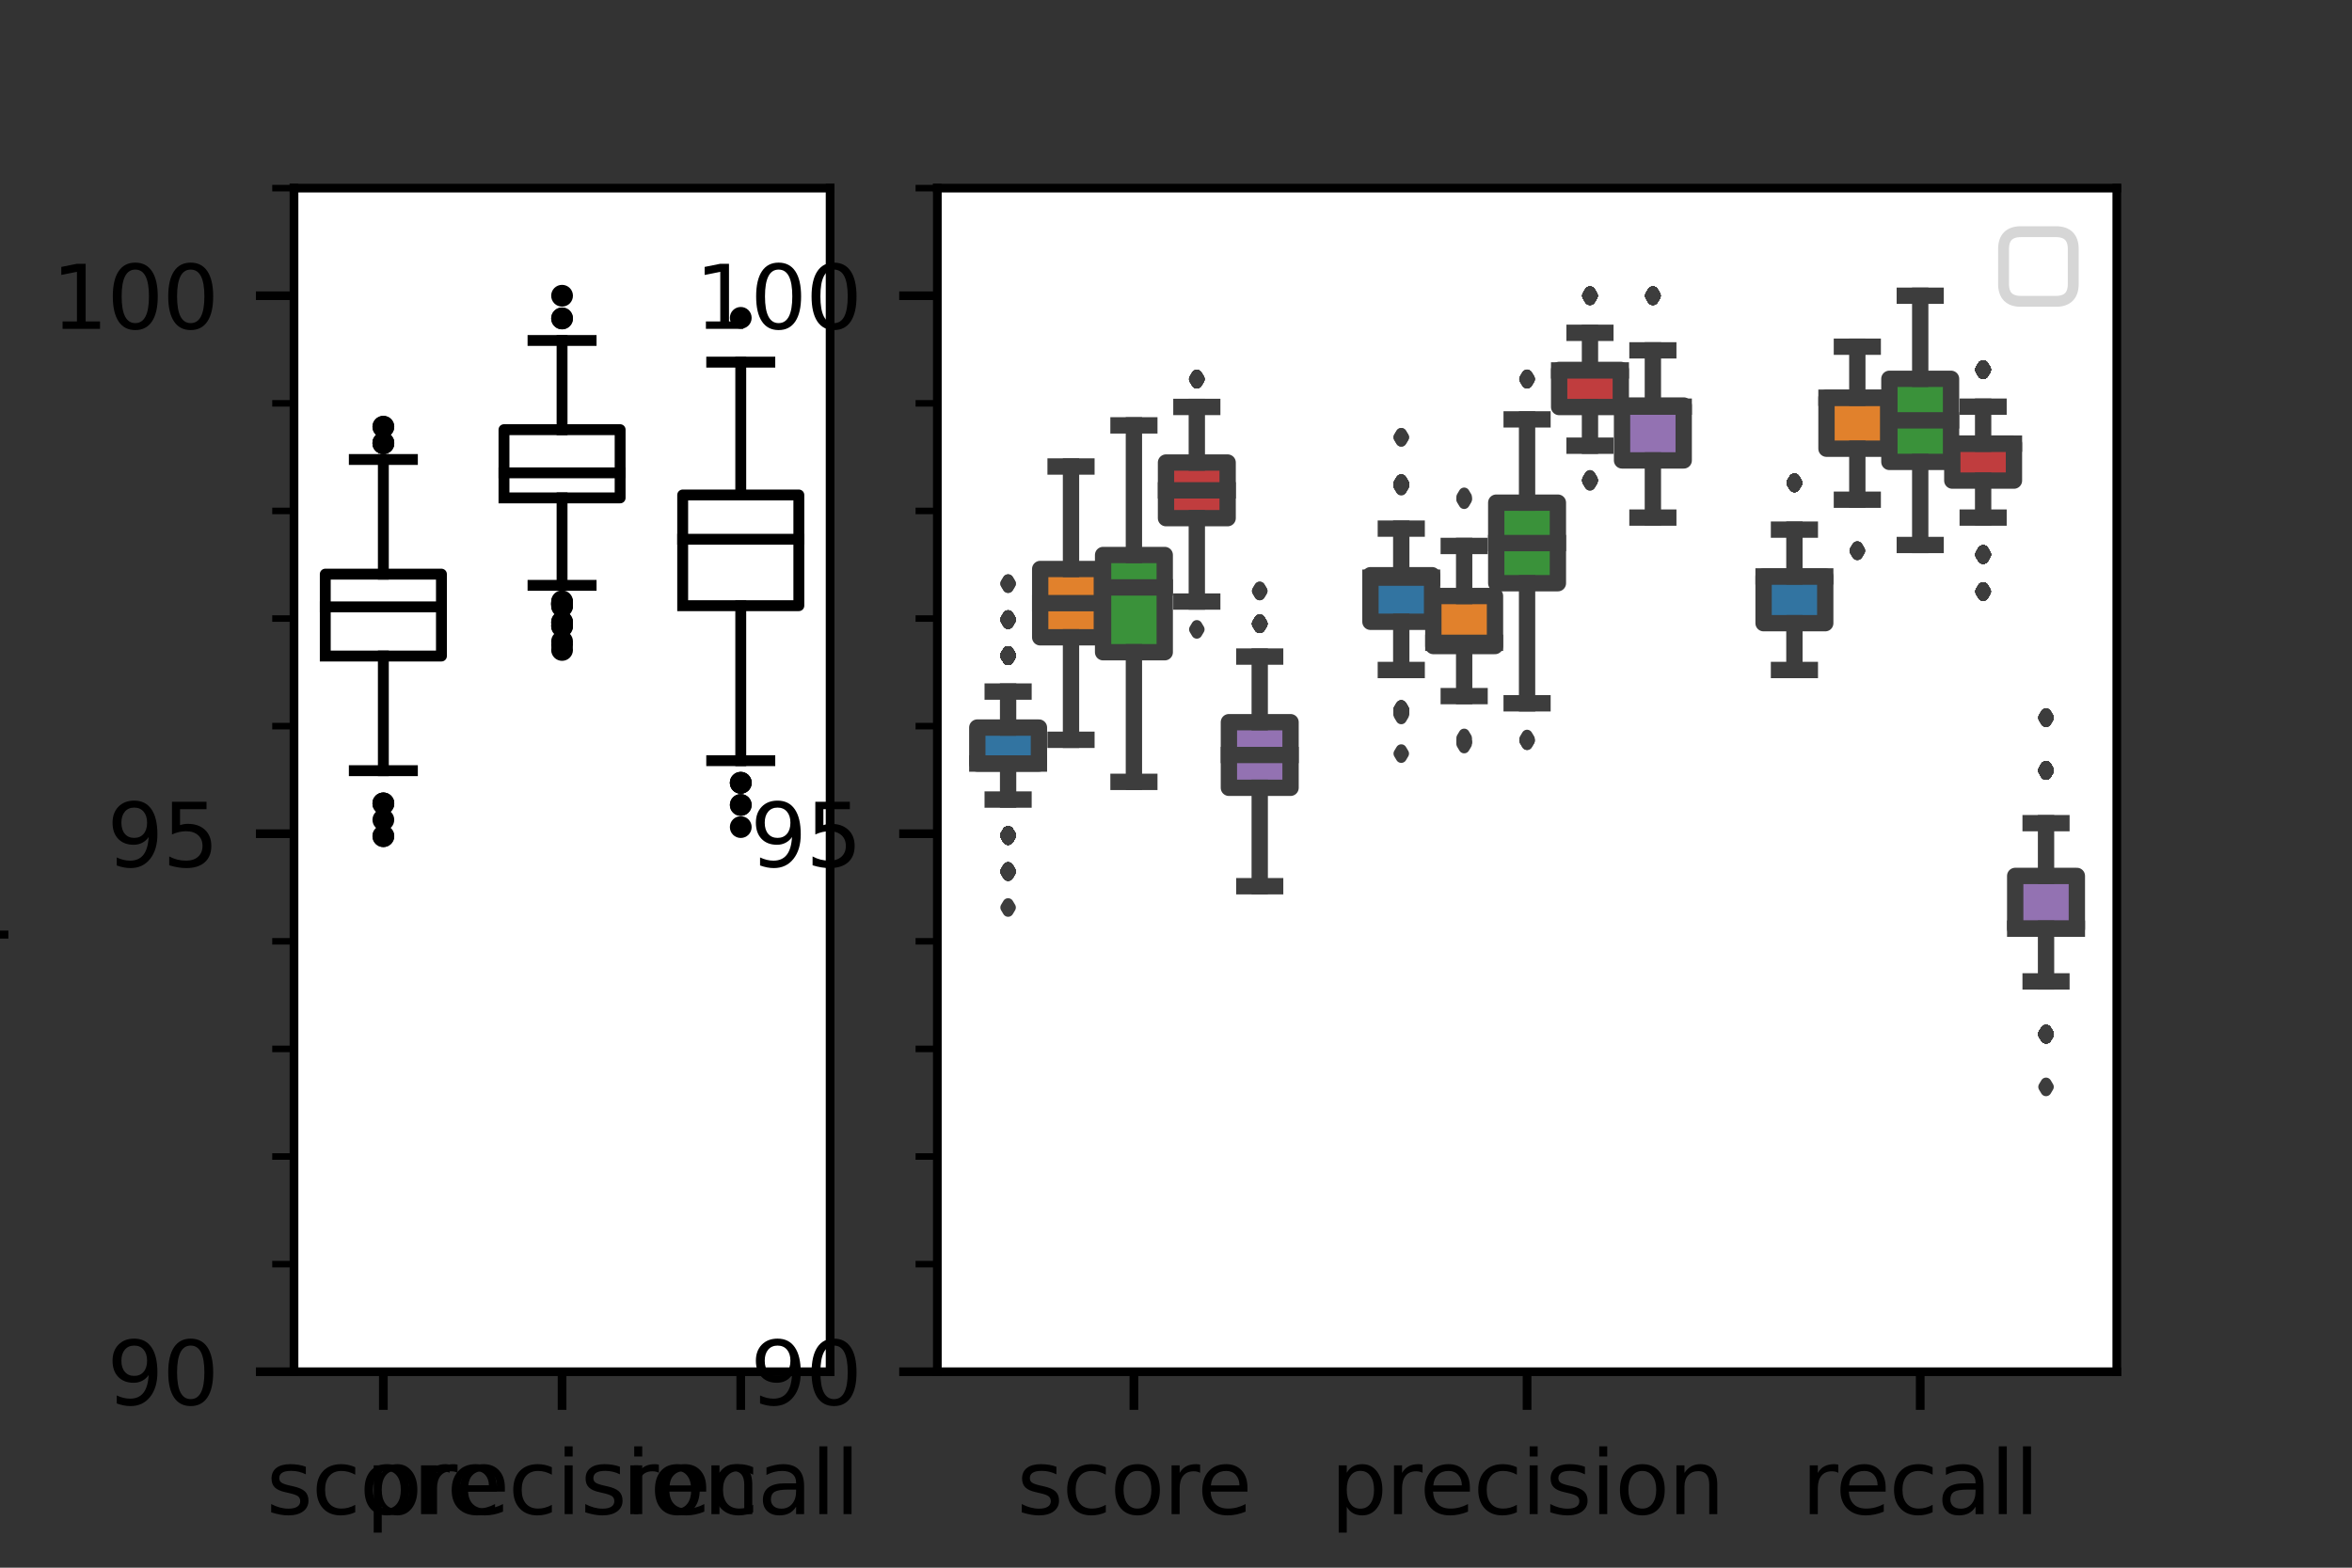<?xml version="1.0" encoding="utf-8" standalone="no"?>
<!DOCTYPE svg PUBLIC "-//W3C//DTD SVG 1.1//EN"
  "http://www.w3.org/Graphics/SVG/1.1/DTD/svg11.dtd">
<svg xmlns:xlink="http://www.w3.org/1999/xlink" width="216pt" height="144pt" viewBox="0 0 216 144" xmlns="http://www.w3.org/2000/svg" version="1.1">
 <rect x="0" y="0" width="216" height="144" fill="#333333" stroke="none"/>
 <defs>
  <style type="text/css">*{stroke-linejoin: round; stroke-linecap: butt}</style>
 </defs>
 <g id="figure_1">
  <g id="patch_1">
   <path d="M 0 144 
L 216 144 
L 216 0 
L 0 0 
L 0 144 
z
" style="fill: none"/>
  </g>
  <g id="axes_1">
   <g id="patch_2">
    <path d="M 27 126 
L 76.235 126 
L 76.235 17.28 
L 27 17.28 
z
" style="fill: #ffffff"/>
   </g>
   <g id="matplotlib.axis_1">
    <g id="xtick_1">
     <g id="line2d_1">
      <defs>
       <path id="m43533e78cc" d="M 0 0 
L 0 3.5 
" style="stroke: #000000; stroke-width: 0.8"/>
      </defs>
      <g>
       <use xlink:href="#m43533e78cc" x="35.206" y="126" style="stroke: #000000; stroke-width: 0.8"/>
      </g>
     </g>
     <g id="text_1">
      <!-- score -->
      <g transform="translate(24.46 139.079)scale(0.08 -0.08)">
       <defs>
        <path id="DejaVuSans-73" d="M 2834 3397 
L 2834 2853 
Q 2591 2978 2328 3040 
Q 2066 3103 1784 3103 
Q 1356 3103 1142 2972 
Q 928 2841 928 2578 
Q 928 2378 1081 2264 
Q 1234 2150 1697 2047 
L 1894 2003 
Q 2506 1872 2764 1633 
Q 3022 1394 3022 966 
Q 3022 478 2636 193 
Q 2250 -91 1575 -91 
Q 1294 -91 989 -36 
Q 684 19 347 128 
L 347 722 
Q 666 556 975 473 
Q 1284 391 1588 391 
Q 1994 391 2212 530 
Q 2431 669 2431 922 
Q 2431 1156 2273 1281 
Q 2116 1406 1581 1522 
L 1381 1569 
Q 847 1681 609 1914 
Q 372 2147 372 2553 
Q 372 3047 722 3315 
Q 1072 3584 1716 3584 
Q 2034 3584 2315 3537 
Q 2597 3491 2834 3397 
z
" transform="scale(0.016)"/>
        <path id="DejaVuSans-63" d="M 3122 3366 
L 3122 2828 
Q 2878 2963 2633 3030 
Q 2388 3097 2138 3097 
Q 1578 3097 1268 2742 
Q 959 2388 959 1747 
Q 959 1106 1268 751 
Q 1578 397 2138 397 
Q 2388 397 2633 464 
Q 2878 531 3122 666 
L 3122 134 
Q 2881 22 2623 -34 
Q 2366 -91 2075 -91 
Q 1284 -91 818 406 
Q 353 903 353 1747 
Q 353 2603 823 3093 
Q 1294 3584 2113 3584 
Q 2378 3584 2631 3529 
Q 2884 3475 3122 3366 
z
" transform="scale(0.016)"/>
        <path id="DejaVuSans-6f" d="M 1959 3097 
Q 1497 3097 1228 2736 
Q 959 2375 959 1747 
Q 959 1119 1226 758 
Q 1494 397 1959 397 
Q 2419 397 2687 759 
Q 2956 1122 2956 1747 
Q 2956 2369 2687 2733 
Q 2419 3097 1959 3097 
z
M 1959 3584 
Q 2709 3584 3137 3096 
Q 3566 2609 3566 1747 
Q 3566 888 3137 398 
Q 2709 -91 1959 -91 
Q 1206 -91 779 398 
Q 353 888 353 1747 
Q 353 2609 779 3096 
Q 1206 3584 1959 3584 
z
" transform="scale(0.016)"/>
        <path id="DejaVuSans-72" d="M 2631 2963 
Q 2534 3019 2420 3045 
Q 2306 3072 2169 3072 
Q 1681 3072 1420 2755 
Q 1159 2438 1159 1844 
L 1159 0 
L 581 0 
L 581 3500 
L 1159 3500 
L 1159 2956 
Q 1341 3275 1631 3429 
Q 1922 3584 2338 3584 
Q 2397 3584 2469 3576 
Q 2541 3569 2628 3553 
L 2631 2963 
z
" transform="scale(0.016)"/>
        <path id="DejaVuSans-65" d="M 3597 1894 
L 3597 1613 
L 953 1613 
Q 991 1019 1311 708 
Q 1631 397 2203 397 
Q 2534 397 2845 478 
Q 3156 559 3463 722 
L 3463 178 
Q 3153 47 2828 -22 
Q 2503 -91 2169 -91 
Q 1331 -91 842 396 
Q 353 884 353 1716 
Q 353 2575 817 3079 
Q 1281 3584 2069 3584 
Q 2775 3584 3186 3129 
Q 3597 2675 3597 1894 
z
M 3022 2063 
Q 3016 2534 2758 2815 
Q 2500 3097 2075 3097 
Q 1594 3097 1305 2825 
Q 1016 2553 972 2059 
L 3022 2063 
z
" transform="scale(0.016)"/>
       </defs>
       <use xlink:href="#DejaVuSans-73"/>
       <use xlink:href="#DejaVuSans-63" x="52.1"/>
       <use xlink:href="#DejaVuSans-6f" x="107.08"/>
       <use xlink:href="#DejaVuSans-72" x="168.262"/>
       <use xlink:href="#DejaVuSans-65" x="207.125"/>
      </g>
     </g>
    </g>
    <g id="xtick_2">
     <g id="line2d_2">
      <g>
       <use xlink:href="#m43533e78cc" x="51.618" y="126" style="stroke: #000000; stroke-width: 0.8"/>
      </g>
     </g>
     <g id="text_2">
      <!-- precision -->
      <g transform="translate(33.575 139.079)scale(0.08 -0.08)">
       <defs>
        <path id="DejaVuSans-70" d="M 1159 525 
L 1159 -1331 
L 581 -1331 
L 581 3500 
L 1159 3500 
L 1159 2969 
Q 1341 3281 1617 3432 
Q 1894 3584 2278 3584 
Q 2916 3584 3314 3078 
Q 3713 2572 3713 1747 
Q 3713 922 3314 415 
Q 2916 -91 2278 -91 
Q 1894 -91 1617 61 
Q 1341 213 1159 525 
z
M 3116 1747 
Q 3116 2381 2855 2742 
Q 2594 3103 2138 3103 
Q 1681 3103 1420 2742 
Q 1159 2381 1159 1747 
Q 1159 1113 1420 752 
Q 1681 391 2138 391 
Q 2594 391 2855 752 
Q 3116 1113 3116 1747 
z
" transform="scale(0.016)"/>
        <path id="DejaVuSans-69" d="M 603 3500 
L 1178 3500 
L 1178 0 
L 603 0 
L 603 3500 
z
M 603 4863 
L 1178 4863 
L 1178 4134 
L 603 4134 
L 603 4863 
z
" transform="scale(0.016)"/>
        <path id="DejaVuSans-6e" d="M 3513 2113 
L 3513 0 
L 2938 0 
L 2938 2094 
Q 2938 2591 2744 2837 
Q 2550 3084 2163 3084 
Q 1697 3084 1428 2787 
Q 1159 2491 1159 1978 
L 1159 0 
L 581 0 
L 581 3500 
L 1159 3500 
L 1159 2956 
Q 1366 3272 1645 3428 
Q 1925 3584 2291 3584 
Q 2894 3584 3203 3211 
Q 3513 2838 3513 2113 
z
" transform="scale(0.016)"/>
       </defs>
       <use xlink:href="#DejaVuSans-70"/>
       <use xlink:href="#DejaVuSans-72" x="63.477"/>
       <use xlink:href="#DejaVuSans-65" x="102.34"/>
       <use xlink:href="#DejaVuSans-63" x="163.863"/>
       <use xlink:href="#DejaVuSans-69" x="218.844"/>
       <use xlink:href="#DejaVuSans-73" x="246.627"/>
       <use xlink:href="#DejaVuSans-69" x="298.727"/>
       <use xlink:href="#DejaVuSans-6f" x="326.51"/>
       <use xlink:href="#DejaVuSans-6e" x="387.691"/>
      </g>
     </g>
    </g>
    <g id="xtick_3">
     <g id="line2d_3">
      <g>
       <use xlink:href="#m43533e78cc" x="68.029" y="126" style="stroke: #000000; stroke-width: 0.8"/>
      </g>
     </g>
     <g id="text_3">
      <!-- recall -->
      <g transform="translate(57.141 139.079)scale(0.08 -0.08)">
       <defs>
        <path id="DejaVuSans-61" d="M 2194 1759 
Q 1497 1759 1228 1600 
Q 959 1441 959 1056 
Q 959 750 1161 570 
Q 1363 391 1709 391 
Q 2188 391 2477 730 
Q 2766 1069 2766 1631 
L 2766 1759 
L 2194 1759 
z
M 3341 1997 
L 3341 0 
L 2766 0 
L 2766 531 
Q 2569 213 2275 61 
Q 1981 -91 1556 -91 
Q 1019 -91 701 211 
Q 384 513 384 1019 
Q 384 1609 779 1909 
Q 1175 2209 1959 2209 
L 2766 2209 
L 2766 2266 
Q 2766 2663 2505 2880 
Q 2244 3097 1772 3097 
Q 1472 3097 1187 3025 
Q 903 2953 641 2809 
L 641 3341 
Q 956 3463 1253 3523 
Q 1550 3584 1831 3584 
Q 2591 3584 2966 3190 
Q 3341 2797 3341 1997 
z
" transform="scale(0.016)"/>
        <path id="DejaVuSans-6c" d="M 603 4863 
L 1178 4863 
L 1178 0 
L 603 0 
L 603 4863 
z
" transform="scale(0.016)"/>
       </defs>
       <use xlink:href="#DejaVuSans-72"/>
       <use xlink:href="#DejaVuSans-65" x="38.863"/>
       <use xlink:href="#DejaVuSans-63" x="100.387"/>
       <use xlink:href="#DejaVuSans-61" x="155.367"/>
       <use xlink:href="#DejaVuSans-6c" x="216.646"/>
       <use xlink:href="#DejaVuSans-6c" x="244.43"/>
      </g>
     </g>
    </g>
    <g id="xtick_4"/>
    <g id="xtick_5"/>
    <g id="xtick_6"/>
    <g id="xtick_7"/>
    <g id="xtick_8"/>
    <g id="xtick_9"/>
    <g id="xtick_10"/>
    <g id="xtick_11"/>
    <g id="xtick_12"/>
    <g id="xtick_13"/>
    <g id="xtick_14"/>
    <g id="xtick_15"/>
   </g>
   <g id="matplotlib.axis_2">
    <g id="ytick_1">
     <g id="line2d_4">
      <defs>
       <path id="m9c3baf090e" d="M 0 0 
L -3.5 0 
" style="stroke: #000000; stroke-width: 0.8"/>
      </defs>
      <g>
       <use xlink:href="#m9c3baf090e" x="27" y="126" style="stroke: #000000; stroke-width: 0.8"/>
      </g>
     </g>
     <g id="text_4">
      <!-- 90 -->
      <g transform="translate(9.82 129.039)scale(0.08 -0.08)">
       <defs>
        <path id="DejaVuSans-39" d="M 703 97 
L 703 672 
Q 941 559 1184 500 
Q 1428 441 1663 441 
Q 2288 441 2617 861 
Q 2947 1281 2994 2138 
Q 2813 1869 2534 1725 
Q 2256 1581 1919 1581 
Q 1219 1581 811 2004 
Q 403 2428 403 3163 
Q 403 3881 828 4315 
Q 1253 4750 1959 4750 
Q 2769 4750 3195 4129 
Q 3622 3509 3622 2328 
Q 3622 1225 3098 567 
Q 2575 -91 1691 -91 
Q 1453 -91 1209 -44 
Q 966 3 703 97 
z
M 1959 2075 
Q 2384 2075 2632 2365 
Q 2881 2656 2881 3163 
Q 2881 3666 2632 3958 
Q 2384 4250 1959 4250 
Q 1534 4250 1286 3958 
Q 1038 3666 1038 3163 
Q 1038 2656 1286 2365 
Q 1534 2075 1959 2075 
z
" transform="scale(0.016)"/>
        <path id="DejaVuSans-30" d="M 2034 4250 
Q 1547 4250 1301 3770 
Q 1056 3291 1056 2328 
Q 1056 1369 1301 889 
Q 1547 409 2034 409 
Q 2525 409 2770 889 
Q 3016 1369 3016 2328 
Q 3016 3291 2770 3770 
Q 2525 4250 2034 4250 
z
M 2034 4750 
Q 2819 4750 3233 4129 
Q 3647 3509 3647 2328 
Q 3647 1150 3233 529 
Q 2819 -91 2034 -91 
Q 1250 -91 836 529 
Q 422 1150 422 2328 
Q 422 3509 836 4129 
Q 1250 4750 2034 4750 
z
" transform="scale(0.016)"/>
       </defs>
       <use xlink:href="#DejaVuSans-39"/>
       <use xlink:href="#DejaVuSans-30" x="63.623"/>
      </g>
     </g>
    </g>
    <g id="ytick_2">
     <g id="line2d_5">
      <g>
       <use xlink:href="#m9c3baf090e" x="27" y="76.582" style="stroke: #000000; stroke-width: 0.8"/>
      </g>
     </g>
     <g id="text_5">
      <!-- 95 -->
      <g transform="translate(9.82 79.621)scale(0.08 -0.08)">
       <defs>
        <path id="DejaVuSans-35" d="M 691 4666 
L 3169 4666 
L 3169 4134 
L 1269 4134 
L 1269 2991 
Q 1406 3038 1543 3061 
Q 1681 3084 1819 3084 
Q 2600 3084 3056 2656 
Q 3513 2228 3513 1497 
Q 3513 744 3044 326 
Q 2575 -91 1722 -91 
Q 1428 -91 1123 -41 
Q 819 9 494 109 
L 494 744 
Q 775 591 1075 516 
Q 1375 441 1709 441 
Q 2250 441 2565 725 
Q 2881 1009 2881 1497 
Q 2881 1984 2565 2268 
Q 2250 2553 1709 2553 
Q 1456 2553 1204 2497 
Q 953 2441 691 2322 
L 691 4666 
z
" transform="scale(0.016)"/>
       </defs>
       <use xlink:href="#DejaVuSans-39"/>
       <use xlink:href="#DejaVuSans-35" x="63.623"/>
      </g>
     </g>
    </g>
    <g id="ytick_3">
     <g id="line2d_6">
      <g>
       <use xlink:href="#m9c3baf090e" x="27" y="27.164" style="stroke: #000000; stroke-width: 0.8"/>
      </g>
     </g>
     <g id="text_6">
      <!-- 100 -->
      <g transform="translate(4.73 30.203)scale(0.08 -0.08)">
       <defs>
        <path id="DejaVuSans-31" d="M 794 531 
L 1825 531 
L 1825 4091 
L 703 3866 
L 703 4441 
L 1819 4666 
L 2450 4666 
L 2450 531 
L 3481 531 
L 3481 0 
L 794 0 
L 794 531 
z
" transform="scale(0.016)"/>
       </defs>
       <use xlink:href="#DejaVuSans-31"/>
       <use xlink:href="#DejaVuSans-30" x="63.623"/>
       <use xlink:href="#DejaVuSans-30" x="127.246"/>
      </g>
     </g>
    </g>
    <g id="ytick_4">
     <g id="line2d_7">
      <defs>
       <path id="m180b2022ad" d="M 0 0 
L -2 0 
" style="stroke: #000000; stroke-width: 0.6"/>
      </defs>
      <g>
       <use xlink:href="#m180b2022ad" x="27" y="116.116" style="stroke: #000000; stroke-width: 0.6"/>
      </g>
     </g>
    </g>
    <g id="ytick_5">
     <g id="line2d_8">
      <g>
       <use xlink:href="#m180b2022ad" x="27" y="106.233" style="stroke: #000000; stroke-width: 0.6"/>
      </g>
     </g>
    </g>
    <g id="ytick_6">
     <g id="line2d_9">
      <g>
       <use xlink:href="#m180b2022ad" x="27" y="96.349" style="stroke: #000000; stroke-width: 0.6"/>
      </g>
     </g>
    </g>
    <g id="ytick_7">
     <g id="line2d_10">
      <g>
       <use xlink:href="#m180b2022ad" x="27" y="86.465" style="stroke: #000000; stroke-width: 0.6"/>
      </g>
     </g>
    </g>
    <g id="ytick_8">
     <g id="line2d_11">
      <g>
       <use xlink:href="#m180b2022ad" x="27" y="66.698" style="stroke: #000000; stroke-width: 0.6"/>
      </g>
     </g>
    </g>
    <g id="ytick_9">
     <g id="line2d_12">
      <g>
       <use xlink:href="#m180b2022ad" x="27" y="56.815" style="stroke: #000000; stroke-width: 0.6"/>
      </g>
     </g>
    </g>
    <g id="ytick_10">
     <g id="line2d_13">
      <g>
       <use xlink:href="#m180b2022ad" x="27" y="46.931" style="stroke: #000000; stroke-width: 0.6"/>
      </g>
     </g>
    </g>
    <g id="ytick_11">
     <g id="line2d_14">
      <g>
       <use xlink:href="#m180b2022ad" x="27" y="37.047" style="stroke: #000000; stroke-width: 0.6"/>
      </g>
     </g>
    </g>
    <g id="ytick_12">
     <g id="line2d_15">
      <g>
       <use xlink:href="#m180b2022ad" x="27" y="17.28" style="stroke: #000000; stroke-width: 0.6"/>
      </g>
     </g>
    </g>
    <g id="text_7">
     <!-- percent -->
     <g transform="translate(-0.934 86.959)rotate(-90)scale(0.08 -0.08)">
      <defs>
       <path id="DejaVuSans-74" d="M 1172 4494 
L 1172 3500 
L 2356 3500 
L 2356 3053 
L 1172 3053 
L 1172 1153 
Q 1172 725 1289 603 
Q 1406 481 1766 481 
L 2356 481 
L 2356 0 
L 1766 0 
Q 1100 0 847 248 
Q 594 497 594 1153 
L 594 3053 
L 172 3053 
L 172 3500 
L 594 3500 
L 594 4494 
L 1172 4494 
z
" transform="scale(0.016)"/>
      </defs>
      <use xlink:href="#DejaVuSans-70"/>
      <use xlink:href="#DejaVuSans-65" x="63.477"/>
      <use xlink:href="#DejaVuSans-72" x="125"/>
      <use xlink:href="#DejaVuSans-63" x="163.863"/>
      <use xlink:href="#DejaVuSans-65" x="218.844"/>
      <use xlink:href="#DejaVuSans-6e" x="280.367"/>
      <use xlink:href="#DejaVuSans-74" x="343.746"/>
     </g>
    </g>
   </g>
   <g id="line2d_16">
    <path d="M 29.872 60.26 
L 40.54 60.26 
L 40.54 52.738 
L 29.872 52.738 
L 29.872 60.26 
" clip-path="url(#p730b7a6c64)" style="fill: none; stroke: #000000; stroke-linecap: square"/>
   </g>
   <g id="line2d_17">
    <path d="M 35.206 60.26 
L 35.206 70.79 
" clip-path="url(#p730b7a6c64)" style="fill: none; stroke: #000000; stroke-linecap: square"/>
   </g>
   <g id="line2d_18">
    <path d="M 35.206 52.738 
L 35.206 42.207 
" clip-path="url(#p730b7a6c64)" style="fill: none; stroke: #000000; stroke-linecap: square"/>
   </g>
   <g id="line2d_19">
    <path d="M 32.539 70.79 
L 37.873 70.79 
" clip-path="url(#p730b7a6c64)" style="fill: none; stroke: #000000; stroke-linecap: square"/>
   </g>
   <g id="line2d_20">
    <path d="M 32.539 42.207 
L 37.873 42.207 
" clip-path="url(#p730b7a6c64)" style="fill: none; stroke: #000000; stroke-linecap: square"/>
   </g>
   <g id="line2d_21">
    <defs>
     <path id="ma0862d65ee" d="M 0 0.5 
C 0.133 0.5 0.26 0.447 0.354 0.354 
C 0.447 0.26 0.5 0.133 0.5 0 
C 0.5 -0.133 0.447 -0.26 0.354 -0.354 
C 0.26 -0.447 0.133 -0.5 0 -0.5 
C -0.133 -0.5 -0.26 -0.447 -0.354 -0.354 
C -0.447 -0.26 -0.5 -0.133 -0.5 0 
C -0.5 0.133 -0.447 0.26 -0.354 0.354 
C -0.26 0.447 -0.133 0.5 0 0.5 
z
" style="stroke: #000000"/>
    </defs>
    <g clip-path="url(#p730b7a6c64)">
     <use xlink:href="#ma0862d65ee" x="35.206" y="76.807" style="stroke: #000000"/>
     <use xlink:href="#ma0862d65ee" x="35.206" y="73.799" style="stroke: #000000"/>
     <use xlink:href="#ma0862d65ee" x="35.206" y="73.799" style="stroke: #000000"/>
     <use xlink:href="#ma0862d65ee" x="35.206" y="73.799" style="stroke: #000000"/>
     <use xlink:href="#ma0862d65ee" x="35.206" y="76.807" style="stroke: #000000"/>
     <use xlink:href="#ma0862d65ee" x="35.206" y="75.303" style="stroke: #000000"/>
     <use xlink:href="#ma0862d65ee" x="35.206" y="39.199" style="stroke: #000000"/>
     <use xlink:href="#ma0862d65ee" x="35.206" y="40.703" style="stroke: #000000"/>
     <use xlink:href="#ma0862d65ee" x="35.206" y="40.703" style="stroke: #000000"/>
     <use xlink:href="#ma0862d65ee" x="35.206" y="40.703" style="stroke: #000000"/>
     <use xlink:href="#ma0862d65ee" x="35.206" y="40.703" style="stroke: #000000"/>
     <use xlink:href="#ma0862d65ee" x="35.206" y="39.199" style="stroke: #000000"/>
    </g>
   </g>
   <g id="line2d_22">
    <path d="M 46.284 45.734 
L 56.951 45.734 
L 56.951 39.467 
L 46.284 39.467 
L 46.284 45.734 
" clip-path="url(#p730b7a6c64)" style="fill: none; stroke: #000000; stroke-linecap: square"/>
   </g>
   <g id="line2d_23">
    <path d="M 51.618 45.734 
L 51.618 53.766 
" clip-path="url(#p730b7a6c64)" style="fill: none; stroke: #000000; stroke-linecap: square"/>
   </g>
   <g id="line2d_24">
    <path d="M 51.618 39.467 
L 51.618 31.273 
" clip-path="url(#p730b7a6c64)" style="fill: none; stroke: #000000; stroke-linecap: square"/>
   </g>
   <g id="line2d_25">
    <path d="M 48.951 53.766 
L 54.285 53.766 
" clip-path="url(#p730b7a6c64)" style="fill: none; stroke: #000000; stroke-linecap: square"/>
   </g>
   <g id="line2d_26">
    <path d="M 48.951 31.273 
L 54.285 31.273 
" clip-path="url(#p730b7a6c64)" style="fill: none; stroke: #000000; stroke-linecap: square"/>
   </g>
   <g id="line2d_27">
    <g clip-path="url(#p730b7a6c64)">
     <use xlink:href="#ma0862d65ee" x="51.618" y="57.175" style="stroke: #000000"/>
     <use xlink:href="#ma0862d65ee" x="51.618" y="55.403" style="stroke: #000000"/>
     <use xlink:href="#ma0862d65ee" x="51.618" y="57.236" style="stroke: #000000"/>
     <use xlink:href="#ma0862d65ee" x="51.618" y="55.403" style="stroke: #000000"/>
     <use xlink:href="#ma0862d65ee" x="51.618" y="55.518" style="stroke: #000000"/>
     <use xlink:href="#ma0862d65ee" x="51.618" y="57.42" style="stroke: #000000"/>
     <use xlink:href="#ma0862d65ee" x="51.618" y="55.518" style="stroke: #000000"/>
     <use xlink:href="#ma0862d65ee" x="51.618" y="55.403" style="stroke: #000000"/>
     <use xlink:href="#ma0862d65ee" x="51.618" y="55.518" style="stroke: #000000"/>
     <use xlink:href="#ma0862d65ee" x="51.618" y="55.345" style="stroke: #000000"/>
     <use xlink:href="#ma0862d65ee" x="51.618" y="58.918" style="stroke: #000000"/>
     <use xlink:href="#ma0862d65ee" x="51.618" y="55.694" style="stroke: #000000"/>
     <use xlink:href="#ma0862d65ee" x="51.618" y="57.544" style="stroke: #000000"/>
     <use xlink:href="#ma0862d65ee" x="51.618" y="55.518" style="stroke: #000000"/>
     <use xlink:href="#ma0862d65ee" x="51.618" y="59.24" style="stroke: #000000"/>
     <use xlink:href="#ma0862d65ee" x="51.618" y="55.231" style="stroke: #000000"/>
     <use xlink:href="#ma0862d65ee" x="51.618" y="57.482" style="stroke: #000000"/>
     <use xlink:href="#ma0862d65ee" x="51.618" y="55.635" style="stroke: #000000"/>
     <use xlink:href="#ma0862d65ee" x="51.618" y="59.702" style="stroke: #000000"/>
     <use xlink:href="#ma0862d65ee" x="51.618" y="57.114" style="stroke: #000000"/>
     <use xlink:href="#ma0862d65ee" x="51.618" y="29.258" style="stroke: #000000"/>
     <use xlink:href="#ma0862d65ee" x="51.618" y="27.164" style="stroke: #000000"/>
     <use xlink:href="#ma0862d65ee" x="51.618" y="29.24" style="stroke: #000000"/>
    </g>
   </g>
   <g id="line2d_28">
    <path d="M 62.696 55.635 
L 73.363 55.635 
L 73.363 45.467 
L 62.696 45.467 
L 62.696 55.635 
" clip-path="url(#p730b7a6c64)" style="fill: none; stroke: #000000; stroke-linecap: square"/>
   </g>
   <g id="line2d_29">
    <path d="M 68.029 55.635 
L 68.029 69.871 
" clip-path="url(#p730b7a6c64)" style="fill: none; stroke: #000000; stroke-linecap: square"/>
   </g>
   <g id="line2d_30">
    <path d="M 68.029 45.467 
L 68.029 33.265 
" clip-path="url(#p730b7a6c64)" style="fill: none; stroke: #000000; stroke-linecap: square"/>
   </g>
   <g id="line2d_31">
    <path d="M 65.362 69.871 
L 70.696 69.871 
" clip-path="url(#p730b7a6c64)" style="fill: none; stroke: #000000; stroke-linecap: square"/>
   </g>
   <g id="line2d_32">
    <path d="M 65.362 33.265 
L 70.696 33.265 
" clip-path="url(#p730b7a6c64)" style="fill: none; stroke: #000000; stroke-linecap: square"/>
   </g>
   <g id="line2d_33">
    <g clip-path="url(#p730b7a6c64)">
     <use xlink:href="#ma0862d65ee" x="68.029" y="73.938" style="stroke: #000000"/>
     <use xlink:href="#ma0862d65ee" x="68.029" y="71.904" style="stroke: #000000"/>
     <use xlink:href="#ma0862d65ee" x="68.029" y="73.938" style="stroke: #000000"/>
     <use xlink:href="#ma0862d65ee" x="68.029" y="71.904" style="stroke: #000000"/>
     <use xlink:href="#ma0862d65ee" x="68.029" y="71.904" style="stroke: #000000"/>
     <use xlink:href="#ma0862d65ee" x="68.029" y="75.972" style="stroke: #000000"/>
     <use xlink:href="#ma0862d65ee" x="68.029" y="29.197" style="stroke: #000000"/>
    </g>
   </g>
   <g id="line2d_34">
    <path d="M 29.872 55.746 
L 40.54 55.746 
" clip-path="url(#p730b7a6c64)" style="fill: none; stroke: #000000; stroke-linecap: square"/>
   </g>
   <g id="line2d_35">
    <path d="M 46.284 43.433 
L 56.951 43.433 
" clip-path="url(#p730b7a6c64)" style="fill: none; stroke: #000000; stroke-linecap: square"/>
   </g>
   <g id="line2d_36">
    <path d="M 62.696 49.534 
L 73.363 49.534 
" clip-path="url(#p730b7a6c64)" style="fill: none; stroke: #000000; stroke-linecap: square"/>
   </g>
   <g id="patch_3">
    <path d="M 27 126 
L 27 17.28 
" style="fill: none; stroke: #000000; stroke-width: 0.8; stroke-linejoin: miter; stroke-linecap: square"/>
   </g>
   <g id="patch_4">
    <path d="M 76.235 126 
L 76.235 17.28 
" style="fill: none; stroke: #000000; stroke-width: 0.8; stroke-linejoin: miter; stroke-linecap: square"/>
   </g>
   <g id="patch_5">
    <path d="M 27 126 
L 76.235 126 
" style="fill: none; stroke: #000000; stroke-width: 0.8; stroke-linejoin: miter; stroke-linecap: square"/>
   </g>
   <g id="patch_6">
    <path d="M 27 17.28 
L 76.235 17.28 
" style="fill: none; stroke: #000000; stroke-width: 0.8; stroke-linejoin: miter; stroke-linecap: square"/>
   </g>
  </g>
  <g id="axes_2">
   <g id="patch_7">
    <path d="M 86.082 126 
L 194.4 126 
L 194.4 17.28 
L 86.082 17.28 
z
" style="fill: #ffffff"/>
   </g>
   <g id="patch_8">
    <path d="M 89.751 70.136 
L 95.412 70.136 
L 95.412 66.83 
L 89.751 66.83 
L 89.751 70.136 
z
" clip-path="url(#p5c8df46c2c)" style="fill: #3274a1; stroke: #3d3d3d; stroke-width: 1.5; stroke-linejoin: miter"/>
   </g>
   <g id="patch_9">
    <path d="M 95.528 58.54 
L 101.189 58.54 
L 101.189 52.265 
L 95.528 52.265 
L 95.528 58.54 
z
" clip-path="url(#p5c8df46c2c)" style="fill: #e1812c; stroke: #3d3d3d; stroke-width: 1.5; stroke-linejoin: miter"/>
   </g>
   <g id="patch_10">
    <path d="M 101.305 59.911 
L 106.966 59.911 
L 106.966 50.98 
L 101.305 50.98 
L 101.305 59.911 
z
" clip-path="url(#p5c8df46c2c)" style="fill: #3a923a; stroke: #3d3d3d; stroke-width: 1.5; stroke-linejoin: miter"/>
   </g>
   <g id="patch_11">
    <path d="M 107.082 47.595 
L 112.743 47.595 
L 112.743 42.487 
L 107.082 42.487 
L 107.082 47.595 
z
" clip-path="url(#p5c8df46c2c)" style="fill: #c03d3e; stroke: #3d3d3d; stroke-width: 1.5; stroke-linejoin: miter"/>
   </g>
   <g id="patch_12">
    <path d="M 112.858 72.363 
L 118.52 72.363 
L 118.52 66.337 
L 112.858 66.337 
L 112.858 72.363 
z
" clip-path="url(#p5c8df46c2c)" style="fill: #9372b2; stroke: #3d3d3d; stroke-width: 1.5; stroke-linejoin: miter"/>
   </g>
   <g id="patch_13">
    <path d="M 125.857 57.114 
L 131.518 57.114 
L 131.518 52.835 
L 125.857 52.835 
L 125.857 57.114 
z
" clip-path="url(#p5c8df46c2c)" style="fill: #3274a1; stroke: #3d3d3d; stroke-width: 1.5; stroke-linejoin: miter"/>
   </g>
   <g id="patch_14">
    <path d="M 131.634 59.343 
L 137.295 59.343 
L 137.295 54.746 
L 131.634 54.746 
L 131.634 59.343 
z
" clip-path="url(#p5c8df46c2c)" style="fill: #e1812c; stroke: #3d3d3d; stroke-width: 1.5; stroke-linejoin: miter"/>
   </g>
   <g id="patch_15">
    <path d="M 137.41 53.57 
L 143.072 53.57 
L 143.072 46.171 
L 137.41 46.171 
L 137.41 53.57 
z
" clip-path="url(#p5c8df46c2c)" style="fill: #3a923a; stroke: #3d3d3d; stroke-width: 1.5; stroke-linejoin: miter"/>
   </g>
   <g id="patch_16">
    <path d="M 143.187 37.388 
L 148.849 37.388 
L 148.849 33.98 
L 143.187 33.98 
L 143.187 37.388 
z
" clip-path="url(#p5c8df46c2c)" style="fill: #c03d3e; stroke: #3d3d3d; stroke-width: 1.5; stroke-linejoin: miter"/>
   </g>
   <g id="patch_17">
    <path d="M 148.964 42.292 
L 154.626 42.292 
L 154.626 37.249 
L 148.964 37.249 
L 148.964 42.292 
z
" clip-path="url(#p5c8df46c2c)" style="fill: #9372b2; stroke: #3d3d3d; stroke-width: 1.5; stroke-linejoin: miter"/>
   </g>
   <g id="patch_18">
    <path d="M 161.962 57.244 
L 167.624 57.244 
L 167.624 52.947 
L 161.962 52.947 
L 161.962 57.244 
z
" clip-path="url(#p5c8df46c2c)" style="fill: #3274a1; stroke: #3d3d3d; stroke-width: 1.5; stroke-linejoin: miter"/>
   </g>
   <g id="patch_19">
    <path d="M 167.739 41.216 
L 173.401 41.216 
L 173.401 36.532 
L 167.739 36.532 
L 167.739 41.216 
z
" clip-path="url(#p5c8df46c2c)" style="fill: #e1812c; stroke: #3d3d3d; stroke-width: 1.5; stroke-linejoin: miter"/>
   </g>
   <g id="patch_20">
    <path d="M 173.516 42.428 
L 179.178 42.428 
L 179.178 34.796 
L 173.516 34.796 
L 173.516 42.428 
z
" clip-path="url(#p5c8df46c2c)" style="fill: #3a923a; stroke: #3d3d3d; stroke-width: 1.5; stroke-linejoin: miter"/>
   </g>
   <g id="patch_21">
    <path d="M 179.293 44.146 
L 184.955 44.146 
L 184.955 40.749 
L 179.293 40.749 
L 179.293 44.146 
z
" clip-path="url(#p5c8df46c2c)" style="fill: #c03d3e; stroke: #3d3d3d; stroke-width: 1.5; stroke-linejoin: miter"/>
   </g>
   <g id="patch_22">
    <path d="M 185.07 85.303 
L 190.732 85.303 
L 190.732 80.458 
L 185.07 80.458 
L 185.07 85.303 
z
" clip-path="url(#p5c8df46c2c)" style="fill: #9372b2; stroke: #3d3d3d; stroke-width: 1.5; stroke-linejoin: miter"/>
   </g>
   <g id="patch_23">
    <path d="M 104.135 1015.527 
L 104.135 1015.527 
L 104.135 1015.527 
L 104.135 1015.527 
z
" clip-path="url(#p5c8df46c2c)" style="fill: #3274a1; stroke: #3d3d3d; stroke-width: 0.75; stroke-linejoin: miter"/>
   </g>
   <g id="patch_24">
    <path d="M 104.135 1015.527 
L 104.135 1015.527 
L 104.135 1015.527 
L 104.135 1015.527 
z
" clip-path="url(#p5c8df46c2c)" style="fill: #e1812c; stroke: #3d3d3d; stroke-width: 0.75; stroke-linejoin: miter"/>
   </g>
   <g id="patch_25">
    <path d="M 104.135 1015.527 
L 104.135 1015.527 
L 104.135 1015.527 
L 104.135 1015.527 
z
" clip-path="url(#p5c8df46c2c)" style="fill: #3a923a; stroke: #3d3d3d; stroke-width: 0.75; stroke-linejoin: miter"/>
   </g>
   <g id="patch_26">
    <path d="M 104.135 1015.527 
L 104.135 1015.527 
L 104.135 1015.527 
L 104.135 1015.527 
z
" clip-path="url(#p5c8df46c2c)" style="fill: #c03d3e; stroke: #3d3d3d; stroke-width: 0.75; stroke-linejoin: miter"/>
   </g>
   <g id="patch_27">
    <path d="M 104.135 1015.527 
L 104.135 1015.527 
L 104.135 1015.527 
L 104.135 1015.527 
z
" clip-path="url(#p5c8df46c2c)" style="fill: #9372b2; stroke: #3d3d3d; stroke-width: 0.75; stroke-linejoin: miter"/>
   </g>
   <g id="matplotlib.axis_3">
    <g id="xtick_16">
     <g id="line2d_37">
      <g>
       <use xlink:href="#m43533e78cc" x="104.135" y="126" style="stroke: #000000; stroke-width: 0.8"/>
      </g>
     </g>
     <g id="text_8">
      <!-- score -->
      <g transform="translate(93.389 139.079)scale(0.08 -0.08)">
       <use xlink:href="#DejaVuSans-73"/>
       <use xlink:href="#DejaVuSans-63" x="52.1"/>
       <use xlink:href="#DejaVuSans-6f" x="107.08"/>
       <use xlink:href="#DejaVuSans-72" x="168.262"/>
       <use xlink:href="#DejaVuSans-65" x="207.125"/>
      </g>
     </g>
    </g>
    <g id="xtick_17">
     <g id="line2d_38">
      <g>
       <use xlink:href="#m43533e78cc" x="140.241" y="126" style="stroke: #000000; stroke-width: 0.8"/>
      </g>
     </g>
     <g id="text_9">
      <!-- precision -->
      <g transform="translate(122.198 139.079)scale(0.08 -0.08)">
       <use xlink:href="#DejaVuSans-70"/>
       <use xlink:href="#DejaVuSans-72" x="63.477"/>
       <use xlink:href="#DejaVuSans-65" x="102.34"/>
       <use xlink:href="#DejaVuSans-63" x="163.863"/>
       <use xlink:href="#DejaVuSans-69" x="218.844"/>
       <use xlink:href="#DejaVuSans-73" x="246.627"/>
       <use xlink:href="#DejaVuSans-69" x="298.727"/>
       <use xlink:href="#DejaVuSans-6f" x="326.51"/>
       <use xlink:href="#DejaVuSans-6e" x="387.691"/>
      </g>
     </g>
    </g>
    <g id="xtick_18">
     <g id="line2d_39">
      <g>
       <use xlink:href="#m43533e78cc" x="176.347" y="126" style="stroke: #000000; stroke-width: 0.8"/>
      </g>
     </g>
     <g id="text_10">
      <!-- recall -->
      <g transform="translate(165.458 139.079)scale(0.08 -0.08)">
       <use xlink:href="#DejaVuSans-72"/>
       <use xlink:href="#DejaVuSans-65" x="38.863"/>
       <use xlink:href="#DejaVuSans-63" x="100.387"/>
       <use xlink:href="#DejaVuSans-61" x="155.367"/>
       <use xlink:href="#DejaVuSans-6c" x="216.646"/>
       <use xlink:href="#DejaVuSans-6c" x="244.43"/>
      </g>
     </g>
    </g>
    <g id="xtick_19"/>
    <g id="xtick_20"/>
    <g id="xtick_21"/>
    <g id="xtick_22"/>
    <g id="xtick_23"/>
    <g id="xtick_24"/>
    <g id="xtick_25"/>
    <g id="xtick_26"/>
    <g id="xtick_27"/>
    <g id="xtick_28"/>
    <g id="xtick_29"/>
    <g id="xtick_30"/>
   </g>
   <g id="matplotlib.axis_4">
    <g id="ytick_13">
     <g id="line2d_40">
      <g>
       <use xlink:href="#m9c3baf090e" x="86.082" y="126" style="stroke: #000000; stroke-width: 0.8"/>
      </g>
     </g>
     <g id="text_11">
      <!-- 90 -->
      <g transform="translate(68.902 129.039)scale(0.08 -0.08)">
       <use xlink:href="#DejaVuSans-39"/>
       <use xlink:href="#DejaVuSans-30" x="63.623"/>
      </g>
     </g>
    </g>
    <g id="ytick_14">
     <g id="line2d_41">
      <g>
       <use xlink:href="#m9c3baf090e" x="86.082" y="76.582" style="stroke: #000000; stroke-width: 0.8"/>
      </g>
     </g>
     <g id="text_12">
      <!-- 95 -->
      <g transform="translate(68.902 79.621)scale(0.08 -0.08)">
       <use xlink:href="#DejaVuSans-39"/>
       <use xlink:href="#DejaVuSans-35" x="63.623"/>
      </g>
     </g>
    </g>
    <g id="ytick_15">
     <g id="line2d_42">
      <g>
       <use xlink:href="#m9c3baf090e" x="86.082" y="27.164" style="stroke: #000000; stroke-width: 0.8"/>
      </g>
     </g>
     <g id="text_13">
      <!-- 100 -->
      <g transform="translate(63.812 30.203)scale(0.08 -0.08)">
       <use xlink:href="#DejaVuSans-31"/>
       <use xlink:href="#DejaVuSans-30" x="63.623"/>
       <use xlink:href="#DejaVuSans-30" x="127.246"/>
      </g>
     </g>
    </g>
    <g id="ytick_16">
     <g id="line2d_43">
      <g>
       <use xlink:href="#m180b2022ad" x="86.082" y="116.116" style="stroke: #000000; stroke-width: 0.6"/>
      </g>
     </g>
    </g>
    <g id="ytick_17">
     <g id="line2d_44">
      <g>
       <use xlink:href="#m180b2022ad" x="86.082" y="106.233" style="stroke: #000000; stroke-width: 0.6"/>
      </g>
     </g>
    </g>
    <g id="ytick_18">
     <g id="line2d_45">
      <g>
       <use xlink:href="#m180b2022ad" x="86.082" y="96.349" style="stroke: #000000; stroke-width: 0.6"/>
      </g>
     </g>
    </g>
    <g id="ytick_19">
     <g id="line2d_46">
      <g>
       <use xlink:href="#m180b2022ad" x="86.082" y="86.465" style="stroke: #000000; stroke-width: 0.6"/>
      </g>
     </g>
    </g>
    <g id="ytick_20">
     <g id="line2d_47">
      <g>
       <use xlink:href="#m180b2022ad" x="86.082" y="66.698" style="stroke: #000000; stroke-width: 0.6"/>
      </g>
     </g>
    </g>
    <g id="ytick_21">
     <g id="line2d_48">
      <g>
       <use xlink:href="#m180b2022ad" x="86.082" y="56.815" style="stroke: #000000; stroke-width: 0.6"/>
      </g>
     </g>
    </g>
    <g id="ytick_22">
     <g id="line2d_49">
      <g>
       <use xlink:href="#m180b2022ad" x="86.082" y="46.931" style="stroke: #000000; stroke-width: 0.6"/>
      </g>
     </g>
    </g>
    <g id="ytick_23">
     <g id="line2d_50">
      <g>
       <use xlink:href="#m180b2022ad" x="86.082" y="37.047" style="stroke: #000000; stroke-width: 0.6"/>
      </g>
     </g>
    </g>
    <g id="ytick_24">
     <g id="line2d_51">
      <g>
       <use xlink:href="#m180b2022ad" x="86.082" y="17.28" style="stroke: #000000; stroke-width: 0.6"/>
      </g>
     </g>
    </g>
   </g>
   <g id="line2d_52">
    <path d="M 92.581 70.136 
L 92.581 73.442 
" clip-path="url(#p5c8df46c2c)" style="fill: none; stroke: #3d3d3d; stroke-width: 1.5; stroke-linecap: square"/>
   </g>
   <g id="line2d_53">
    <path d="M 92.581 66.83 
L 92.581 63.525 
" clip-path="url(#p5c8df46c2c)" style="fill: none; stroke: #3d3d3d; stroke-width: 1.5; stroke-linecap: square"/>
   </g>
   <g id="line2d_54">
    <path d="M 91.166 73.442 
L 93.997 73.442 
" clip-path="url(#p5c8df46c2c)" style="fill: none; stroke: #3d3d3d; stroke-width: 1.5; stroke-linecap: square"/>
   </g>
   <g id="line2d_55">
    <path d="M 91.166 63.525 
L 93.997 63.525 
" clip-path="url(#p5c8df46c2c)" style="fill: none; stroke: #3d3d3d; stroke-width: 1.5; stroke-linecap: square"/>
   </g>
   <g id="line2d_56">
    <defs>
     <path id="mcef81440e0" d="M -0 0.354 
L 0.212 0 
L 0 -0.354 
L -0.212 -0 
z
" style="stroke: #3d3d3d; stroke-linejoin: miter"/>
    </defs>
    <g clip-path="url(#p5c8df46c2c)">
     <use xlink:href="#mcef81440e0" x="92.581" y="80.053" style="fill: #3d3d3d; stroke: #3d3d3d; stroke-linejoin: miter"/>
     <use xlink:href="#mcef81440e0" x="92.581" y="80.053" style="fill: #3d3d3d; stroke: #3d3d3d; stroke-linejoin: miter"/>
     <use xlink:href="#mcef81440e0" x="92.581" y="76.747" style="fill: #3d3d3d; stroke: #3d3d3d; stroke-linejoin: miter"/>
     <use xlink:href="#mcef81440e0" x="92.581" y="76.747" style="fill: #3d3d3d; stroke: #3d3d3d; stroke-linejoin: miter"/>
     <use xlink:href="#mcef81440e0" x="92.581" y="76.747" style="fill: #3d3d3d; stroke: #3d3d3d; stroke-linejoin: miter"/>
     <use xlink:href="#mcef81440e0" x="92.581" y="76.747" style="fill: #3d3d3d; stroke: #3d3d3d; stroke-linejoin: miter"/>
     <use xlink:href="#mcef81440e0" x="92.581" y="80.053" style="fill: #3d3d3d; stroke: #3d3d3d; stroke-linejoin: miter"/>
     <use xlink:href="#mcef81440e0" x="92.581" y="76.747" style="fill: #3d3d3d; stroke: #3d3d3d; stroke-linejoin: miter"/>
     <use xlink:href="#mcef81440e0" x="92.581" y="76.747" style="fill: #3d3d3d; stroke: #3d3d3d; stroke-linejoin: miter"/>
     <use xlink:href="#mcef81440e0" x="92.581" y="80.053" style="fill: #3d3d3d; stroke: #3d3d3d; stroke-linejoin: miter"/>
     <use xlink:href="#mcef81440e0" x="92.581" y="76.747" style="fill: #3d3d3d; stroke: #3d3d3d; stroke-linejoin: miter"/>
     <use xlink:href="#mcef81440e0" x="92.581" y="76.747" style="fill: #3d3d3d; stroke: #3d3d3d; stroke-linejoin: miter"/>
     <use xlink:href="#mcef81440e0" x="92.581" y="76.747" style="fill: #3d3d3d; stroke: #3d3d3d; stroke-linejoin: miter"/>
     <use xlink:href="#mcef81440e0" x="92.581" y="76.747" style="fill: #3d3d3d; stroke: #3d3d3d; stroke-linejoin: miter"/>
     <use xlink:href="#mcef81440e0" x="92.581" y="76.747" style="fill: #3d3d3d; stroke: #3d3d3d; stroke-linejoin: miter"/>
     <use xlink:href="#mcef81440e0" x="92.581" y="76.747" style="fill: #3d3d3d; stroke: #3d3d3d; stroke-linejoin: miter"/>
     <use xlink:href="#mcef81440e0" x="92.581" y="76.747" style="fill: #3d3d3d; stroke: #3d3d3d; stroke-linejoin: miter"/>
     <use xlink:href="#mcef81440e0" x="92.581" y="76.747" style="fill: #3d3d3d; stroke: #3d3d3d; stroke-linejoin: miter"/>
     <use xlink:href="#mcef81440e0" x="92.581" y="76.747" style="fill: #3d3d3d; stroke: #3d3d3d; stroke-linejoin: miter"/>
     <use xlink:href="#mcef81440e0" x="92.581" y="76.747" style="fill: #3d3d3d; stroke: #3d3d3d; stroke-linejoin: miter"/>
     <use xlink:href="#mcef81440e0" x="92.581" y="76.747" style="fill: #3d3d3d; stroke: #3d3d3d; stroke-linejoin: miter"/>
     <use xlink:href="#mcef81440e0" x="92.581" y="76.747" style="fill: #3d3d3d; stroke: #3d3d3d; stroke-linejoin: miter"/>
     <use xlink:href="#mcef81440e0" x="92.581" y="80.053" style="fill: #3d3d3d; stroke: #3d3d3d; stroke-linejoin: miter"/>
     <use xlink:href="#mcef81440e0" x="92.581" y="76.747" style="fill: #3d3d3d; stroke: #3d3d3d; stroke-linejoin: miter"/>
     <use xlink:href="#mcef81440e0" x="92.581" y="76.747" style="fill: #3d3d3d; stroke: #3d3d3d; stroke-linejoin: miter"/>
     <use xlink:href="#mcef81440e0" x="92.581" y="76.747" style="fill: #3d3d3d; stroke: #3d3d3d; stroke-linejoin: miter"/>
     <use xlink:href="#mcef81440e0" x="92.581" y="76.747" style="fill: #3d3d3d; stroke: #3d3d3d; stroke-linejoin: miter"/>
     <use xlink:href="#mcef81440e0" x="92.581" y="76.747" style="fill: #3d3d3d; stroke: #3d3d3d; stroke-linejoin: miter"/>
     <use xlink:href="#mcef81440e0" x="92.581" y="80.053" style="fill: #3d3d3d; stroke: #3d3d3d; stroke-linejoin: miter"/>
     <use xlink:href="#mcef81440e0" x="92.581" y="76.747" style="fill: #3d3d3d; stroke: #3d3d3d; stroke-linejoin: miter"/>
     <use xlink:href="#mcef81440e0" x="92.581" y="76.747" style="fill: #3d3d3d; stroke: #3d3d3d; stroke-linejoin: miter"/>
     <use xlink:href="#mcef81440e0" x="92.581" y="76.747" style="fill: #3d3d3d; stroke: #3d3d3d; stroke-linejoin: miter"/>
     <use xlink:href="#mcef81440e0" x="92.581" y="76.747" style="fill: #3d3d3d; stroke: #3d3d3d; stroke-linejoin: miter"/>
     <use xlink:href="#mcef81440e0" x="92.581" y="80.053" style="fill: #3d3d3d; stroke: #3d3d3d; stroke-linejoin: miter"/>
     <use xlink:href="#mcef81440e0" x="92.581" y="76.747" style="fill: #3d3d3d; stroke: #3d3d3d; stroke-linejoin: miter"/>
     <use xlink:href="#mcef81440e0" x="92.581" y="76.747" style="fill: #3d3d3d; stroke: #3d3d3d; stroke-linejoin: miter"/>
     <use xlink:href="#mcef81440e0" x="92.581" y="80.053" style="fill: #3d3d3d; stroke: #3d3d3d; stroke-linejoin: miter"/>
     <use xlink:href="#mcef81440e0" x="92.581" y="76.747" style="fill: #3d3d3d; stroke: #3d3d3d; stroke-linejoin: miter"/>
     <use xlink:href="#mcef81440e0" x="92.581" y="76.747" style="fill: #3d3d3d; stroke: #3d3d3d; stroke-linejoin: miter"/>
     <use xlink:href="#mcef81440e0" x="92.581" y="76.747" style="fill: #3d3d3d; stroke: #3d3d3d; stroke-linejoin: miter"/>
     <use xlink:href="#mcef81440e0" x="92.581" y="76.747" style="fill: #3d3d3d; stroke: #3d3d3d; stroke-linejoin: miter"/>
     <use xlink:href="#mcef81440e0" x="92.581" y="76.747" style="fill: #3d3d3d; stroke: #3d3d3d; stroke-linejoin: miter"/>
     <use xlink:href="#mcef81440e0" x="92.581" y="76.747" style="fill: #3d3d3d; stroke: #3d3d3d; stroke-linejoin: miter"/>
     <use xlink:href="#mcef81440e0" x="92.581" y="76.747" style="fill: #3d3d3d; stroke: #3d3d3d; stroke-linejoin: miter"/>
     <use xlink:href="#mcef81440e0" x="92.581" y="76.747" style="fill: #3d3d3d; stroke: #3d3d3d; stroke-linejoin: miter"/>
     <use xlink:href="#mcef81440e0" x="92.581" y="76.747" style="fill: #3d3d3d; stroke: #3d3d3d; stroke-linejoin: miter"/>
     <use xlink:href="#mcef81440e0" x="92.581" y="76.747" style="fill: #3d3d3d; stroke: #3d3d3d; stroke-linejoin: miter"/>
     <use xlink:href="#mcef81440e0" x="92.581" y="76.747" style="fill: #3d3d3d; stroke: #3d3d3d; stroke-linejoin: miter"/>
     <use xlink:href="#mcef81440e0" x="92.581" y="76.747" style="fill: #3d3d3d; stroke: #3d3d3d; stroke-linejoin: miter"/>
     <use xlink:href="#mcef81440e0" x="92.581" y="76.747" style="fill: #3d3d3d; stroke: #3d3d3d; stroke-linejoin: miter"/>
     <use xlink:href="#mcef81440e0" x="92.581" y="76.747" style="fill: #3d3d3d; stroke: #3d3d3d; stroke-linejoin: miter"/>
     <use xlink:href="#mcef81440e0" x="92.581" y="76.747" style="fill: #3d3d3d; stroke: #3d3d3d; stroke-linejoin: miter"/>
     <use xlink:href="#mcef81440e0" x="92.581" y="76.747" style="fill: #3d3d3d; stroke: #3d3d3d; stroke-linejoin: miter"/>
     <use xlink:href="#mcef81440e0" x="92.581" y="76.747" style="fill: #3d3d3d; stroke: #3d3d3d; stroke-linejoin: miter"/>
     <use xlink:href="#mcef81440e0" x="92.581" y="76.747" style="fill: #3d3d3d; stroke: #3d3d3d; stroke-linejoin: miter"/>
     <use xlink:href="#mcef81440e0" x="92.581" y="76.747" style="fill: #3d3d3d; stroke: #3d3d3d; stroke-linejoin: miter"/>
     <use xlink:href="#mcef81440e0" x="92.581" y="76.747" style="fill: #3d3d3d; stroke: #3d3d3d; stroke-linejoin: miter"/>
     <use xlink:href="#mcef81440e0" x="92.581" y="83.358" style="fill: #3d3d3d; stroke: #3d3d3d; stroke-linejoin: miter"/>
     <use xlink:href="#mcef81440e0" x="92.581" y="60.219" style="fill: #3d3d3d; stroke: #3d3d3d; stroke-linejoin: miter"/>
     <use xlink:href="#mcef81440e0" x="92.581" y="60.219" style="fill: #3d3d3d; stroke: #3d3d3d; stroke-linejoin: miter"/>
     <use xlink:href="#mcef81440e0" x="92.581" y="53.608" style="fill: #3d3d3d; stroke: #3d3d3d; stroke-linejoin: miter"/>
     <use xlink:href="#mcef81440e0" x="92.581" y="56.914" style="fill: #3d3d3d; stroke: #3d3d3d; stroke-linejoin: miter"/>
     <use xlink:href="#mcef81440e0" x="92.581" y="60.219" style="fill: #3d3d3d; stroke: #3d3d3d; stroke-linejoin: miter"/>
     <use xlink:href="#mcef81440e0" x="92.581" y="60.219" style="fill: #3d3d3d; stroke: #3d3d3d; stroke-linejoin: miter"/>
     <use xlink:href="#mcef81440e0" x="92.581" y="60.219" style="fill: #3d3d3d; stroke: #3d3d3d; stroke-linejoin: miter"/>
     <use xlink:href="#mcef81440e0" x="92.581" y="60.219" style="fill: #3d3d3d; stroke: #3d3d3d; stroke-linejoin: miter"/>
     <use xlink:href="#mcef81440e0" x="92.581" y="56.914" style="fill: #3d3d3d; stroke: #3d3d3d; stroke-linejoin: miter"/>
     <use xlink:href="#mcef81440e0" x="92.581" y="60.219" style="fill: #3d3d3d; stroke: #3d3d3d; stroke-linejoin: miter"/>
     <use xlink:href="#mcef81440e0" x="92.581" y="60.219" style="fill: #3d3d3d; stroke: #3d3d3d; stroke-linejoin: miter"/>
     <use xlink:href="#mcef81440e0" x="92.581" y="60.219" style="fill: #3d3d3d; stroke: #3d3d3d; stroke-linejoin: miter"/>
     <use xlink:href="#mcef81440e0" x="92.581" y="56.914" style="fill: #3d3d3d; stroke: #3d3d3d; stroke-linejoin: miter"/>
     <use xlink:href="#mcef81440e0" x="92.581" y="60.219" style="fill: #3d3d3d; stroke: #3d3d3d; stroke-linejoin: miter"/>
     <use xlink:href="#mcef81440e0" x="92.581" y="60.219" style="fill: #3d3d3d; stroke: #3d3d3d; stroke-linejoin: miter"/>
     <use xlink:href="#mcef81440e0" x="92.581" y="60.219" style="fill: #3d3d3d; stroke: #3d3d3d; stroke-linejoin: miter"/>
     <use xlink:href="#mcef81440e0" x="92.581" y="60.219" style="fill: #3d3d3d; stroke: #3d3d3d; stroke-linejoin: miter"/>
     <use xlink:href="#mcef81440e0" x="92.581" y="60.219" style="fill: #3d3d3d; stroke: #3d3d3d; stroke-linejoin: miter"/>
     <use xlink:href="#mcef81440e0" x="92.581" y="60.219" style="fill: #3d3d3d; stroke: #3d3d3d; stroke-linejoin: miter"/>
     <use xlink:href="#mcef81440e0" x="92.581" y="60.219" style="fill: #3d3d3d; stroke: #3d3d3d; stroke-linejoin: miter"/>
     <use xlink:href="#mcef81440e0" x="92.581" y="60.219" style="fill: #3d3d3d; stroke: #3d3d3d; stroke-linejoin: miter"/>
     <use xlink:href="#mcef81440e0" x="92.581" y="56.914" style="fill: #3d3d3d; stroke: #3d3d3d; stroke-linejoin: miter"/>
     <use xlink:href="#mcef81440e0" x="92.581" y="60.219" style="fill: #3d3d3d; stroke: #3d3d3d; stroke-linejoin: miter"/>
     <use xlink:href="#mcef81440e0" x="92.581" y="60.219" style="fill: #3d3d3d; stroke: #3d3d3d; stroke-linejoin: miter"/>
     <use xlink:href="#mcef81440e0" x="92.581" y="60.219" style="fill: #3d3d3d; stroke: #3d3d3d; stroke-linejoin: miter"/>
     <use xlink:href="#mcef81440e0" x="92.581" y="60.219" style="fill: #3d3d3d; stroke: #3d3d3d; stroke-linejoin: miter"/>
     <use xlink:href="#mcef81440e0" x="92.581" y="60.219" style="fill: #3d3d3d; stroke: #3d3d3d; stroke-linejoin: miter"/>
     <use xlink:href="#mcef81440e0" x="92.581" y="56.914" style="fill: #3d3d3d; stroke: #3d3d3d; stroke-linejoin: miter"/>
     <use xlink:href="#mcef81440e0" x="92.581" y="60.219" style="fill: #3d3d3d; stroke: #3d3d3d; stroke-linejoin: miter"/>
     <use xlink:href="#mcef81440e0" x="92.581" y="60.219" style="fill: #3d3d3d; stroke: #3d3d3d; stroke-linejoin: miter"/>
     <use xlink:href="#mcef81440e0" x="92.581" y="60.219" style="fill: #3d3d3d; stroke: #3d3d3d; stroke-linejoin: miter"/>
     <use xlink:href="#mcef81440e0" x="92.581" y="60.219" style="fill: #3d3d3d; stroke: #3d3d3d; stroke-linejoin: miter"/>
     <use xlink:href="#mcef81440e0" x="92.581" y="53.608" style="fill: #3d3d3d; stroke: #3d3d3d; stroke-linejoin: miter"/>
     <use xlink:href="#mcef81440e0" x="92.581" y="60.219" style="fill: #3d3d3d; stroke: #3d3d3d; stroke-linejoin: miter"/>
     <use xlink:href="#mcef81440e0" x="92.581" y="60.219" style="fill: #3d3d3d; stroke: #3d3d3d; stroke-linejoin: miter"/>
     <use xlink:href="#mcef81440e0" x="92.581" y="60.219" style="fill: #3d3d3d; stroke: #3d3d3d; stroke-linejoin: miter"/>
     <use xlink:href="#mcef81440e0" x="92.581" y="60.219" style="fill: #3d3d3d; stroke: #3d3d3d; stroke-linejoin: miter"/>
     <use xlink:href="#mcef81440e0" x="92.581" y="60.219" style="fill: #3d3d3d; stroke: #3d3d3d; stroke-linejoin: miter"/>
     <use xlink:href="#mcef81440e0" x="92.581" y="60.219" style="fill: #3d3d3d; stroke: #3d3d3d; stroke-linejoin: miter"/>
     <use xlink:href="#mcef81440e0" x="92.581" y="60.219" style="fill: #3d3d3d; stroke: #3d3d3d; stroke-linejoin: miter"/>
     <use xlink:href="#mcef81440e0" x="92.581" y="56.914" style="fill: #3d3d3d; stroke: #3d3d3d; stroke-linejoin: miter"/>
     <use xlink:href="#mcef81440e0" x="92.581" y="60.219" style="fill: #3d3d3d; stroke: #3d3d3d; stroke-linejoin: miter"/>
     <use xlink:href="#mcef81440e0" x="92.581" y="56.914" style="fill: #3d3d3d; stroke: #3d3d3d; stroke-linejoin: miter"/>
     <use xlink:href="#mcef81440e0" x="92.581" y="56.914" style="fill: #3d3d3d; stroke: #3d3d3d; stroke-linejoin: miter"/>
     <use xlink:href="#mcef81440e0" x="92.581" y="60.219" style="fill: #3d3d3d; stroke: #3d3d3d; stroke-linejoin: miter"/>
     <use xlink:href="#mcef81440e0" x="92.581" y="60.219" style="fill: #3d3d3d; stroke: #3d3d3d; stroke-linejoin: miter"/>
     <use xlink:href="#mcef81440e0" x="92.581" y="60.219" style="fill: #3d3d3d; stroke: #3d3d3d; stroke-linejoin: miter"/>
     <use xlink:href="#mcef81440e0" x="92.581" y="60.219" style="fill: #3d3d3d; stroke: #3d3d3d; stroke-linejoin: miter"/>
     <use xlink:href="#mcef81440e0" x="92.581" y="60.219" style="fill: #3d3d3d; stroke: #3d3d3d; stroke-linejoin: miter"/>
     <use xlink:href="#mcef81440e0" x="92.581" y="60.219" style="fill: #3d3d3d; stroke: #3d3d3d; stroke-linejoin: miter"/>
     <use xlink:href="#mcef81440e0" x="92.581" y="60.219" style="fill: #3d3d3d; stroke: #3d3d3d; stroke-linejoin: miter"/>
     <use xlink:href="#mcef81440e0" x="92.581" y="60.219" style="fill: #3d3d3d; stroke: #3d3d3d; stroke-linejoin: miter"/>
     <use xlink:href="#mcef81440e0" x="92.581" y="56.914" style="fill: #3d3d3d; stroke: #3d3d3d; stroke-linejoin: miter"/>
     <use xlink:href="#mcef81440e0" x="92.581" y="60.219" style="fill: #3d3d3d; stroke: #3d3d3d; stroke-linejoin: miter"/>
     <use xlink:href="#mcef81440e0" x="92.581" y="60.219" style="fill: #3d3d3d; stroke: #3d3d3d; stroke-linejoin: miter"/>
    </g>
   </g>
   <g id="line2d_57">
    <path d="M 98.358 58.54 
L 98.358 67.953 
" clip-path="url(#p5c8df46c2c)" style="fill: none; stroke: #3d3d3d; stroke-width: 1.5; stroke-linecap: square"/>
   </g>
   <g id="line2d_58">
    <path d="M 98.358 52.265 
L 98.358 42.852 
" clip-path="url(#p5c8df46c2c)" style="fill: none; stroke: #3d3d3d; stroke-width: 1.5; stroke-linecap: square"/>
   </g>
   <g id="line2d_59">
    <path d="M 96.943 67.953 
L 99.774 67.953 
" clip-path="url(#p5c8df46c2c)" style="fill: none; stroke: #3d3d3d; stroke-width: 1.5; stroke-linecap: square"/>
   </g>
   <g id="line2d_60">
    <path d="M 96.943 42.852 
L 99.774 42.852 
" clip-path="url(#p5c8df46c2c)" style="fill: none; stroke: #3d3d3d; stroke-width: 1.5; stroke-linecap: square"/>
   </g>
   <g id="line2d_61"/>
   <g id="line2d_62">
    <path d="M 104.135 59.911 
L 104.135 71.819 
" clip-path="url(#p5c8df46c2c)" style="fill: none; stroke: #3d3d3d; stroke-width: 1.5; stroke-linecap: square"/>
   </g>
   <g id="line2d_63">
    <path d="M 104.135 50.98 
L 104.135 39.072 
" clip-path="url(#p5c8df46c2c)" style="fill: none; stroke: #3d3d3d; stroke-width: 1.5; stroke-linecap: square"/>
   </g>
   <g id="line2d_64">
    <path d="M 102.72 71.819 
L 105.551 71.819 
" clip-path="url(#p5c8df46c2c)" style="fill: none; stroke: #3d3d3d; stroke-width: 1.5; stroke-linecap: square"/>
   </g>
   <g id="line2d_65">
    <path d="M 102.72 39.072 
L 105.551 39.072 
" clip-path="url(#p5c8df46c2c)" style="fill: none; stroke: #3d3d3d; stroke-width: 1.5; stroke-linecap: square"/>
   </g>
   <g id="line2d_66"/>
   <g id="line2d_67">
    <path d="M 109.912 47.595 
L 109.912 55.257 
" clip-path="url(#p5c8df46c2c)" style="fill: none; stroke: #3d3d3d; stroke-width: 1.5; stroke-linecap: square"/>
   </g>
   <g id="line2d_68">
    <path d="M 109.912 42.487 
L 109.912 37.379 
" clip-path="url(#p5c8df46c2c)" style="fill: none; stroke: #3d3d3d; stroke-width: 1.5; stroke-linecap: square"/>
   </g>
   <g id="line2d_69">
    <path d="M 108.497 55.257 
L 111.328 55.257 
" clip-path="url(#p5c8df46c2c)" style="fill: none; stroke: #3d3d3d; stroke-width: 1.5; stroke-linecap: square"/>
   </g>
   <g id="line2d_70">
    <path d="M 108.497 37.379 
L 111.328 37.379 
" clip-path="url(#p5c8df46c2c)" style="fill: none; stroke: #3d3d3d; stroke-width: 1.5; stroke-linecap: square"/>
   </g>
   <g id="line2d_71">
    <g clip-path="url(#p5c8df46c2c)">
     <use xlink:href="#mcef81440e0" x="109.912" y="57.811" style="fill: #3d3d3d; stroke: #3d3d3d; stroke-linejoin: miter"/>
     <use xlink:href="#mcef81440e0" x="109.912" y="34.825" style="fill: #3d3d3d; stroke: #3d3d3d; stroke-linejoin: miter"/>
     <use xlink:href="#mcef81440e0" x="109.912" y="34.825" style="fill: #3d3d3d; stroke: #3d3d3d; stroke-linejoin: miter"/>
     <use xlink:href="#mcef81440e0" x="109.912" y="34.825" style="fill: #3d3d3d; stroke: #3d3d3d; stroke-linejoin: miter"/>
     <use xlink:href="#mcef81440e0" x="109.912" y="34.825" style="fill: #3d3d3d; stroke: #3d3d3d; stroke-linejoin: miter"/>
     <use xlink:href="#mcef81440e0" x="109.912" y="34.825" style="fill: #3d3d3d; stroke: #3d3d3d; stroke-linejoin: miter"/>
     <use xlink:href="#mcef81440e0" x="109.912" y="34.825" style="fill: #3d3d3d; stroke: #3d3d3d; stroke-linejoin: miter"/>
     <use xlink:href="#mcef81440e0" x="109.912" y="34.825" style="fill: #3d3d3d; stroke: #3d3d3d; stroke-linejoin: miter"/>
    </g>
   </g>
   <g id="line2d_72">
    <path d="M 115.689 72.363 
L 115.689 81.403 
" clip-path="url(#p5c8df46c2c)" style="fill: none; stroke: #3d3d3d; stroke-width: 1.5; stroke-linecap: square"/>
   </g>
   <g id="line2d_73">
    <path d="M 115.689 66.337 
L 115.689 60.31 
" clip-path="url(#p5c8df46c2c)" style="fill: none; stroke: #3d3d3d; stroke-width: 1.5; stroke-linecap: square"/>
   </g>
   <g id="line2d_74">
    <path d="M 114.274 81.403 
L 117.105 81.403 
" clip-path="url(#p5c8df46c2c)" style="fill: none; stroke: #3d3d3d; stroke-width: 1.5; stroke-linecap: square"/>
   </g>
   <g id="line2d_75">
    <path d="M 114.274 60.31 
L 117.105 60.31 
" clip-path="url(#p5c8df46c2c)" style="fill: none; stroke: #3d3d3d; stroke-width: 1.5; stroke-linecap: square"/>
   </g>
   <g id="line2d_76">
    <g clip-path="url(#p5c8df46c2c)">
     <use xlink:href="#mcef81440e0" x="115.689" y="54.283" style="fill: #3d3d3d; stroke: #3d3d3d; stroke-linejoin: miter"/>
     <use xlink:href="#mcef81440e0" x="115.689" y="57.297" style="fill: #3d3d3d; stroke: #3d3d3d; stroke-linejoin: miter"/>
     <use xlink:href="#mcef81440e0" x="115.689" y="57.297" style="fill: #3d3d3d; stroke: #3d3d3d; stroke-linejoin: miter"/>
     <use xlink:href="#mcef81440e0" x="115.689" y="57.297" style="fill: #3d3d3d; stroke: #3d3d3d; stroke-linejoin: miter"/>
     <use xlink:href="#mcef81440e0" x="115.689" y="57.297" style="fill: #3d3d3d; stroke: #3d3d3d; stroke-linejoin: miter"/>
     <use xlink:href="#mcef81440e0" x="115.689" y="57.297" style="fill: #3d3d3d; stroke: #3d3d3d; stroke-linejoin: miter"/>
     <use xlink:href="#mcef81440e0" x="115.689" y="54.283" style="fill: #3d3d3d; stroke: #3d3d3d; stroke-linejoin: miter"/>
     <use xlink:href="#mcef81440e0" x="115.689" y="57.297" style="fill: #3d3d3d; stroke: #3d3d3d; stroke-linejoin: miter"/>
     <use xlink:href="#mcef81440e0" x="115.689" y="57.297" style="fill: #3d3d3d; stroke: #3d3d3d; stroke-linejoin: miter"/>
     <use xlink:href="#mcef81440e0" x="115.689" y="57.297" style="fill: #3d3d3d; stroke: #3d3d3d; stroke-linejoin: miter"/>
     <use xlink:href="#mcef81440e0" x="115.689" y="57.297" style="fill: #3d3d3d; stroke: #3d3d3d; stroke-linejoin: miter"/>
     <use xlink:href="#mcef81440e0" x="115.689" y="57.297" style="fill: #3d3d3d; stroke: #3d3d3d; stroke-linejoin: miter"/>
    </g>
   </g>
   <g id="line2d_77">
    <path d="M 128.687 57.114 
L 128.687 61.542 
" clip-path="url(#p5c8df46c2c)" style="fill: none; stroke: #3d3d3d; stroke-width: 1.5; stroke-linecap: square"/>
   </g>
   <g id="line2d_78">
    <path d="M 128.687 52.835 
L 128.687 48.557 
" clip-path="url(#p5c8df46c2c)" style="fill: none; stroke: #3d3d3d; stroke-width: 1.5; stroke-linecap: square"/>
   </g>
   <g id="line2d_79">
    <path d="M 127.272 61.542 
L 130.103 61.542 
" clip-path="url(#p5c8df46c2c)" style="fill: none; stroke: #3d3d3d; stroke-width: 1.5; stroke-linecap: square"/>
   </g>
   <g id="line2d_80">
    <path d="M 127.272 48.557 
L 130.103 48.557 
" clip-path="url(#p5c8df46c2c)" style="fill: none; stroke: #3d3d3d; stroke-width: 1.5; stroke-linecap: square"/>
   </g>
   <g id="line2d_81">
    <g clip-path="url(#p5c8df46c2c)">
     <use xlink:href="#mcef81440e0" x="128.687" y="65.341" style="fill: #3d3d3d; stroke: #3d3d3d; stroke-linejoin: miter"/>
     <use xlink:href="#mcef81440e0" x="128.687" y="65.178" style="fill: #3d3d3d; stroke: #3d3d3d; stroke-linejoin: miter"/>
     <use xlink:href="#mcef81440e0" x="128.687" y="65.505" style="fill: #3d3d3d; stroke: #3d3d3d; stroke-linejoin: miter"/>
     <use xlink:href="#mcef81440e0" x="128.687" y="65.178" style="fill: #3d3d3d; stroke: #3d3d3d; stroke-linejoin: miter"/>
     <use xlink:href="#mcef81440e0" x="128.687" y="65.178" style="fill: #3d3d3d; stroke: #3d3d3d; stroke-linejoin: miter"/>
     <use xlink:href="#mcef81440e0" x="128.687" y="65.341" style="fill: #3d3d3d; stroke: #3d3d3d; stroke-linejoin: miter"/>
     <use xlink:href="#mcef81440e0" x="128.687" y="69.222" style="fill: #3d3d3d; stroke: #3d3d3d; stroke-linejoin: miter"/>
     <use xlink:href="#mcef81440e0" x="128.687" y="65.341" style="fill: #3d3d3d; stroke: #3d3d3d; stroke-linejoin: miter"/>
     <use xlink:href="#mcef81440e0" x="128.687" y="65.178" style="fill: #3d3d3d; stroke: #3d3d3d; stroke-linejoin: miter"/>
     <use xlink:href="#mcef81440e0" x="128.687" y="65.178" style="fill: #3d3d3d; stroke: #3d3d3d; stroke-linejoin: miter"/>
     <use xlink:href="#mcef81440e0" x="128.687" y="65.505" style="fill: #3d3d3d; stroke: #3d3d3d; stroke-linejoin: miter"/>
     <use xlink:href="#mcef81440e0" x="128.687" y="65.505" style="fill: #3d3d3d; stroke: #3d3d3d; stroke-linejoin: miter"/>
     <use xlink:href="#mcef81440e0" x="128.687" y="65.341" style="fill: #3d3d3d; stroke: #3d3d3d; stroke-linejoin: miter"/>
     <use xlink:href="#mcef81440e0" x="128.687" y="65.505" style="fill: #3d3d3d; stroke: #3d3d3d; stroke-linejoin: miter"/>
     <use xlink:href="#mcef81440e0" x="128.687" y="65.178" style="fill: #3d3d3d; stroke: #3d3d3d; stroke-linejoin: miter"/>
     <use xlink:href="#mcef81440e0" x="128.687" y="65.341" style="fill: #3d3d3d; stroke: #3d3d3d; stroke-linejoin: miter"/>
     <use xlink:href="#mcef81440e0" x="128.687" y="65.671" style="fill: #3d3d3d; stroke: #3d3d3d; stroke-linejoin: miter"/>
     <use xlink:href="#mcef81440e0" x="128.687" y="44.58" style="fill: #3d3d3d; stroke: #3d3d3d; stroke-linejoin: miter"/>
     <use xlink:href="#mcef81440e0" x="128.687" y="40.168" style="fill: #3d3d3d; stroke: #3d3d3d; stroke-linejoin: miter"/>
     <use xlink:href="#mcef81440e0" x="128.687" y="44.428" style="fill: #3d3d3d; stroke: #3d3d3d; stroke-linejoin: miter"/>
     <use xlink:href="#mcef81440e0" x="128.687" y="44.58" style="fill: #3d3d3d; stroke: #3d3d3d; stroke-linejoin: miter"/>
     <use xlink:href="#mcef81440e0" x="128.687" y="44.503" style="fill: #3d3d3d; stroke: #3d3d3d; stroke-linejoin: miter"/>
     <use xlink:href="#mcef81440e0" x="128.687" y="44.428" style="fill: #3d3d3d; stroke: #3d3d3d; stroke-linejoin: miter"/>
     <use xlink:href="#mcef81440e0" x="128.687" y="44.503" style="fill: #3d3d3d; stroke: #3d3d3d; stroke-linejoin: miter"/>
     <use xlink:href="#mcef81440e0" x="128.687" y="44.428" style="fill: #3d3d3d; stroke: #3d3d3d; stroke-linejoin: miter"/>
     <use xlink:href="#mcef81440e0" x="128.687" y="44.503" style="fill: #3d3d3d; stroke: #3d3d3d; stroke-linejoin: miter"/>
     <use xlink:href="#mcef81440e0" x="128.687" y="44.58" style="fill: #3d3d3d; stroke: #3d3d3d; stroke-linejoin: miter"/>
     <use xlink:href="#mcef81440e0" x="128.687" y="44.503" style="fill: #3d3d3d; stroke: #3d3d3d; stroke-linejoin: miter"/>
     <use xlink:href="#mcef81440e0" x="128.687" y="44.503" style="fill: #3d3d3d; stroke: #3d3d3d; stroke-linejoin: miter"/>
     <use xlink:href="#mcef81440e0" x="128.687" y="44.503" style="fill: #3d3d3d; stroke: #3d3d3d; stroke-linejoin: miter"/>
     <use xlink:href="#mcef81440e0" x="128.687" y="44.58" style="fill: #3d3d3d; stroke: #3d3d3d; stroke-linejoin: miter"/>
     <use xlink:href="#mcef81440e0" x="128.687" y="44.58" style="fill: #3d3d3d; stroke: #3d3d3d; stroke-linejoin: miter"/>
     <use xlink:href="#mcef81440e0" x="128.687" y="44.503" style="fill: #3d3d3d; stroke: #3d3d3d; stroke-linejoin: miter"/>
     <use xlink:href="#mcef81440e0" x="128.687" y="44.428" style="fill: #3d3d3d; stroke: #3d3d3d; stroke-linejoin: miter"/>
     <use xlink:href="#mcef81440e0" x="128.687" y="44.503" style="fill: #3d3d3d; stroke: #3d3d3d; stroke-linejoin: miter"/>
     <use xlink:href="#mcef81440e0" x="128.687" y="44.58" style="fill: #3d3d3d; stroke: #3d3d3d; stroke-linejoin: miter"/>
     <use xlink:href="#mcef81440e0" x="128.687" y="40.168" style="fill: #3d3d3d; stroke: #3d3d3d; stroke-linejoin: miter"/>
     <use xlink:href="#mcef81440e0" x="128.687" y="44.503" style="fill: #3d3d3d; stroke: #3d3d3d; stroke-linejoin: miter"/>
     <use xlink:href="#mcef81440e0" x="128.687" y="44.503" style="fill: #3d3d3d; stroke: #3d3d3d; stroke-linejoin: miter"/>
     <use xlink:href="#mcef81440e0" x="128.687" y="44.428" style="fill: #3d3d3d; stroke: #3d3d3d; stroke-linejoin: miter"/>
     <use xlink:href="#mcef81440e0" x="128.687" y="44.428" style="fill: #3d3d3d; stroke: #3d3d3d; stroke-linejoin: miter"/>
     <use xlink:href="#mcef81440e0" x="128.687" y="44.503" style="fill: #3d3d3d; stroke: #3d3d3d; stroke-linejoin: miter"/>
     <use xlink:href="#mcef81440e0" x="128.687" y="44.503" style="fill: #3d3d3d; stroke: #3d3d3d; stroke-linejoin: miter"/>
     <use xlink:href="#mcef81440e0" x="128.687" y="44.503" style="fill: #3d3d3d; stroke: #3d3d3d; stroke-linejoin: miter"/>
     <use xlink:href="#mcef81440e0" x="128.687" y="44.58" style="fill: #3d3d3d; stroke: #3d3d3d; stroke-linejoin: miter"/>
     <use xlink:href="#mcef81440e0" x="128.687" y="44.657" style="fill: #3d3d3d; stroke: #3d3d3d; stroke-linejoin: miter"/>
     <use xlink:href="#mcef81440e0" x="128.687" y="44.503" style="fill: #3d3d3d; stroke: #3d3d3d; stroke-linejoin: miter"/>
     <use xlink:href="#mcef81440e0" x="128.687" y="44.58" style="fill: #3d3d3d; stroke: #3d3d3d; stroke-linejoin: miter"/>
    </g>
   </g>
   <g id="line2d_82">
    <path d="M 134.464 59.343 
L 134.464 63.94 
" clip-path="url(#p5c8df46c2c)" style="fill: none; stroke: #3d3d3d; stroke-width: 1.5; stroke-linecap: square"/>
   </g>
   <g id="line2d_83">
    <path d="M 134.464 54.746 
L 134.464 50.149 
" clip-path="url(#p5c8df46c2c)" style="fill: none; stroke: #3d3d3d; stroke-width: 1.5; stroke-linecap: square"/>
   </g>
   <g id="line2d_84">
    <path d="M 133.049 63.94 
L 135.88 63.94 
" clip-path="url(#p5c8df46c2c)" style="fill: none; stroke: #3d3d3d; stroke-width: 1.5; stroke-linecap: square"/>
   </g>
   <g id="line2d_85">
    <path d="M 133.049 50.149 
L 135.88 50.149 
" clip-path="url(#p5c8df46c2c)" style="fill: none; stroke: #3d3d3d; stroke-width: 1.5; stroke-linecap: square"/>
   </g>
   <g id="line2d_86">
    <g clip-path="url(#p5c8df46c2c)">
     <use xlink:href="#mcef81440e0" x="134.464" y="67.968" style="fill: #3d3d3d; stroke: #3d3d3d; stroke-linejoin: miter"/>
     <use xlink:href="#mcef81440e0" x="134.464" y="67.781" style="fill: #3d3d3d; stroke: #3d3d3d; stroke-linejoin: miter"/>
     <use xlink:href="#mcef81440e0" x="134.464" y="68.345" style="fill: #3d3d3d; stroke: #3d3d3d; stroke-linejoin: miter"/>
     <use xlink:href="#mcef81440e0" x="134.464" y="68.156" style="fill: #3d3d3d; stroke: #3d3d3d; stroke-linejoin: miter"/>
     <use xlink:href="#mcef81440e0" x="134.464" y="68.156" style="fill: #3d3d3d; stroke: #3d3d3d; stroke-linejoin: miter"/>
     <use xlink:href="#mcef81440e0" x="134.464" y="68.156" style="fill: #3d3d3d; stroke: #3d3d3d; stroke-linejoin: miter"/>
     <use xlink:href="#mcef81440e0" x="134.464" y="45.638" style="fill: #3d3d3d; stroke: #3d3d3d; stroke-linejoin: miter"/>
     <use xlink:href="#mcef81440e0" x="134.464" y="45.812" style="fill: #3d3d3d; stroke: #3d3d3d; stroke-linejoin: miter"/>
     <use xlink:href="#mcef81440e0" x="134.464" y="45.9" style="fill: #3d3d3d; stroke: #3d3d3d; stroke-linejoin: miter"/>
    </g>
   </g>
   <g id="line2d_87">
    <path d="M 140.241 53.57 
L 140.241 64.602 
" clip-path="url(#p5c8df46c2c)" style="fill: none; stroke: #3d3d3d; stroke-width: 1.5; stroke-linecap: square"/>
   </g>
   <g id="line2d_88">
    <path d="M 140.241 46.171 
L 140.241 38.524 
" clip-path="url(#p5c8df46c2c)" style="fill: none; stroke: #3d3d3d; stroke-width: 1.5; stroke-linecap: square"/>
   </g>
   <g id="line2d_89">
    <path d="M 138.826 64.602 
L 141.657 64.602 
" clip-path="url(#p5c8df46c2c)" style="fill: none; stroke: #3d3d3d; stroke-width: 1.5; stroke-linecap: square"/>
   </g>
   <g id="line2d_90">
    <path d="M 138.826 38.524 
L 141.657 38.524 
" clip-path="url(#p5c8df46c2c)" style="fill: none; stroke: #3d3d3d; stroke-width: 1.5; stroke-linecap: square"/>
   </g>
   <g id="line2d_91">
    <g clip-path="url(#p5c8df46c2c)">
     <use xlink:href="#mcef81440e0" x="140.241" y="67.883" style="fill: #3d3d3d; stroke: #3d3d3d; stroke-linejoin: miter"/>
     <use xlink:href="#mcef81440e0" x="140.241" y="68.036" style="fill: #3d3d3d; stroke: #3d3d3d; stroke-linejoin: miter"/>
     <use xlink:href="#mcef81440e0" x="140.241" y="68.036" style="fill: #3d3d3d; stroke: #3d3d3d; stroke-linejoin: miter"/>
     <use xlink:href="#mcef81440e0" x="140.241" y="34.825" style="fill: #3d3d3d; stroke: #3d3d3d; stroke-linejoin: miter"/>
     <use xlink:href="#mcef81440e0" x="140.241" y="34.825" style="fill: #3d3d3d; stroke: #3d3d3d; stroke-linejoin: miter"/>
     <use xlink:href="#mcef81440e0" x="140.241" y="34.825" style="fill: #3d3d3d; stroke: #3d3d3d; stroke-linejoin: miter"/>
     <use xlink:href="#mcef81440e0" x="140.241" y="34.796" style="fill: #3d3d3d; stroke: #3d3d3d; stroke-linejoin: miter"/>
     <use xlink:href="#mcef81440e0" x="140.241" y="34.825" style="fill: #3d3d3d; stroke: #3d3d3d; stroke-linejoin: miter"/>
    </g>
   </g>
   <g id="line2d_92">
    <path d="M 146.018 37.388 
L 146.018 40.939 
" clip-path="url(#p5c8df46c2c)" style="fill: none; stroke: #3d3d3d; stroke-width: 1.5; stroke-linecap: square"/>
   </g>
   <g id="line2d_93">
    <path d="M 146.018 33.98 
L 146.018 30.572 
" clip-path="url(#p5c8df46c2c)" style="fill: none; stroke: #3d3d3d; stroke-width: 1.5; stroke-linecap: square"/>
   </g>
   <g id="line2d_94">
    <path d="M 144.603 40.939 
L 147.433 40.939 
" clip-path="url(#p5c8df46c2c)" style="fill: none; stroke: #3d3d3d; stroke-width: 1.5; stroke-linecap: square"/>
   </g>
   <g id="line2d_95">
    <path d="M 144.603 30.572 
L 147.433 30.572 
" clip-path="url(#p5c8df46c2c)" style="fill: none; stroke: #3d3d3d; stroke-width: 1.5; stroke-linecap: square"/>
   </g>
   <g id="line2d_96">
    <g clip-path="url(#p5c8df46c2c)">
     <use xlink:href="#mcef81440e0" x="146.018" y="44.204" style="fill: #3d3d3d; stroke: #3d3d3d; stroke-linejoin: miter"/>
     <use xlink:href="#mcef81440e0" x="146.018" y="44.204" style="fill: #3d3d3d; stroke: #3d3d3d; stroke-linejoin: miter"/>
     <use xlink:href="#mcef81440e0" x="146.018" y="44.146" style="fill: #3d3d3d; stroke: #3d3d3d; stroke-linejoin: miter"/>
     <use xlink:href="#mcef81440e0" x="146.018" y="44.03" style="fill: #3d3d3d; stroke: #3d3d3d; stroke-linejoin: miter"/>
     <use xlink:href="#mcef81440e0" x="146.018" y="44.088" style="fill: #3d3d3d; stroke: #3d3d3d; stroke-linejoin: miter"/>
     <use xlink:href="#mcef81440e0" x="146.018" y="44.088" style="fill: #3d3d3d; stroke: #3d3d3d; stroke-linejoin: miter"/>
     <use xlink:href="#mcef81440e0" x="146.018" y="44.088" style="fill: #3d3d3d; stroke: #3d3d3d; stroke-linejoin: miter"/>
     <use xlink:href="#mcef81440e0" x="146.018" y="44.146" style="fill: #3d3d3d; stroke: #3d3d3d; stroke-linejoin: miter"/>
     <use xlink:href="#mcef81440e0" x="146.018" y="44.088" style="fill: #3d3d3d; stroke: #3d3d3d; stroke-linejoin: miter"/>
     <use xlink:href="#mcef81440e0" x="146.018" y="44.088" style="fill: #3d3d3d; stroke: #3d3d3d; stroke-linejoin: miter"/>
     <use xlink:href="#mcef81440e0" x="146.018" y="44.146" style="fill: #3d3d3d; stroke: #3d3d3d; stroke-linejoin: miter"/>
     <use xlink:href="#mcef81440e0" x="146.018" y="44.146" style="fill: #3d3d3d; stroke: #3d3d3d; stroke-linejoin: miter"/>
     <use xlink:href="#mcef81440e0" x="146.018" y="44.146" style="fill: #3d3d3d; stroke: #3d3d3d; stroke-linejoin: miter"/>
     <use xlink:href="#mcef81440e0" x="146.018" y="44.146" style="fill: #3d3d3d; stroke: #3d3d3d; stroke-linejoin: miter"/>
     <use xlink:href="#mcef81440e0" x="146.018" y="44.146" style="fill: #3d3d3d; stroke: #3d3d3d; stroke-linejoin: miter"/>
     <use xlink:href="#mcef81440e0" x="146.018" y="27.164" style="fill: #3d3d3d; stroke: #3d3d3d; stroke-linejoin: miter"/>
     <use xlink:href="#mcef81440e0" x="146.018" y="27.164" style="fill: #3d3d3d; stroke: #3d3d3d; stroke-linejoin: miter"/>
     <use xlink:href="#mcef81440e0" x="146.018" y="27.164" style="fill: #3d3d3d; stroke: #3d3d3d; stroke-linejoin: miter"/>
     <use xlink:href="#mcef81440e0" x="146.018" y="27.164" style="fill: #3d3d3d; stroke: #3d3d3d; stroke-linejoin: miter"/>
     <use xlink:href="#mcef81440e0" x="146.018" y="27.164" style="fill: #3d3d3d; stroke: #3d3d3d; stroke-linejoin: miter"/>
     <use xlink:href="#mcef81440e0" x="146.018" y="27.164" style="fill: #3d3d3d; stroke: #3d3d3d; stroke-linejoin: miter"/>
     <use xlink:href="#mcef81440e0" x="146.018" y="27.164" style="fill: #3d3d3d; stroke: #3d3d3d; stroke-linejoin: miter"/>
     <use xlink:href="#mcef81440e0" x="146.018" y="27.164" style="fill: #3d3d3d; stroke: #3d3d3d; stroke-linejoin: miter"/>
     <use xlink:href="#mcef81440e0" x="146.018" y="27.164" style="fill: #3d3d3d; stroke: #3d3d3d; stroke-linejoin: miter"/>
     <use xlink:href="#mcef81440e0" x="146.018" y="27.164" style="fill: #3d3d3d; stroke: #3d3d3d; stroke-linejoin: miter"/>
     <use xlink:href="#mcef81440e0" x="146.018" y="27.164" style="fill: #3d3d3d; stroke: #3d3d3d; stroke-linejoin: miter"/>
    </g>
   </g>
   <g id="line2d_97">
    <path d="M 151.795 42.292 
L 151.795 47.542 
" clip-path="url(#p5c8df46c2c)" style="fill: none; stroke: #3d3d3d; stroke-width: 1.5; stroke-linecap: square"/>
   </g>
   <g id="line2d_98">
    <path d="M 151.795 37.249 
L 151.795 32.181 
" clip-path="url(#p5c8df46c2c)" style="fill: none; stroke: #3d3d3d; stroke-width: 1.5; stroke-linecap: square"/>
   </g>
   <g id="line2d_99">
    <path d="M 150.38 47.542 
L 153.21 47.542 
" clip-path="url(#p5c8df46c2c)" style="fill: none; stroke: #3d3d3d; stroke-width: 1.5; stroke-linecap: square"/>
   </g>
   <g id="line2d_100">
    <path d="M 150.38 32.181 
L 153.21 32.181 
" clip-path="url(#p5c8df46c2c)" style="fill: none; stroke: #3d3d3d; stroke-width: 1.5; stroke-linecap: square"/>
   </g>
   <g id="line2d_101">
    <g clip-path="url(#p5c8df46c2c)">
     <use xlink:href="#mcef81440e0" x="151.795" y="27.164" style="fill: #3d3d3d; stroke: #3d3d3d; stroke-linejoin: miter"/>
     <use xlink:href="#mcef81440e0" x="151.795" y="27.164" style="fill: #3d3d3d; stroke: #3d3d3d; stroke-linejoin: miter"/>
     <use xlink:href="#mcef81440e0" x="151.795" y="27.164" style="fill: #3d3d3d; stroke: #3d3d3d; stroke-linejoin: miter"/>
     <use xlink:href="#mcef81440e0" x="151.795" y="27.164" style="fill: #3d3d3d; stroke: #3d3d3d; stroke-linejoin: miter"/>
     <use xlink:href="#mcef81440e0" x="151.795" y="27.164" style="fill: #3d3d3d; stroke: #3d3d3d; stroke-linejoin: miter"/>
     <use xlink:href="#mcef81440e0" x="151.795" y="27.164" style="fill: #3d3d3d; stroke: #3d3d3d; stroke-linejoin: miter"/>
     <use xlink:href="#mcef81440e0" x="151.795" y="27.164" style="fill: #3d3d3d; stroke: #3d3d3d; stroke-linejoin: miter"/>
     <use xlink:href="#mcef81440e0" x="151.795" y="27.164" style="fill: #3d3d3d; stroke: #3d3d3d; stroke-linejoin: miter"/>
     <use xlink:href="#mcef81440e0" x="151.795" y="27.164" style="fill: #3d3d3d; stroke: #3d3d3d; stroke-linejoin: miter"/>
     <use xlink:href="#mcef81440e0" x="151.795" y="27.164" style="fill: #3d3d3d; stroke: #3d3d3d; stroke-linejoin: miter"/>
     <use xlink:href="#mcef81440e0" x="151.795" y="27.164" style="fill: #3d3d3d; stroke: #3d3d3d; stroke-linejoin: miter"/>
     <use xlink:href="#mcef81440e0" x="151.795" y="27.164" style="fill: #3d3d3d; stroke: #3d3d3d; stroke-linejoin: miter"/>
     <use xlink:href="#mcef81440e0" x="151.795" y="27.164" style="fill: #3d3d3d; stroke: #3d3d3d; stroke-linejoin: miter"/>
     <use xlink:href="#mcef81440e0" x="151.795" y="27.164" style="fill: #3d3d3d; stroke: #3d3d3d; stroke-linejoin: miter"/>
    </g>
   </g>
   <g id="line2d_102">
    <path d="M 164.793 57.244 
L 164.793 61.542 
" clip-path="url(#p5c8df46c2c)" style="fill: none; stroke: #3d3d3d; stroke-width: 1.5; stroke-linecap: square"/>
   </g>
   <g id="line2d_103">
    <path d="M 164.793 52.947 
L 164.793 48.65 
" clip-path="url(#p5c8df46c2c)" style="fill: none; stroke: #3d3d3d; stroke-width: 1.5; stroke-linecap: square"/>
   </g>
   <g id="line2d_104">
    <path d="M 163.378 61.542 
L 166.209 61.542 
" clip-path="url(#p5c8df46c2c)" style="fill: none; stroke: #3d3d3d; stroke-width: 1.5; stroke-linecap: square"/>
   </g>
   <g id="line2d_105">
    <path d="M 163.378 48.65 
L 166.209 48.65 
" clip-path="url(#p5c8df46c2c)" style="fill: none; stroke: #3d3d3d; stroke-width: 1.5; stroke-linecap: square"/>
   </g>
   <g id="line2d_106">
    <g clip-path="url(#p5c8df46c2c)">
     <use xlink:href="#mcef81440e0" x="164.793" y="44.353" style="fill: #3d3d3d; stroke: #3d3d3d; stroke-linejoin: miter"/>
     <use xlink:href="#mcef81440e0" x="164.793" y="44.353" style="fill: #3d3d3d; stroke: #3d3d3d; stroke-linejoin: miter"/>
     <use xlink:href="#mcef81440e0" x="164.793" y="44.353" style="fill: #3d3d3d; stroke: #3d3d3d; stroke-linejoin: miter"/>
     <use xlink:href="#mcef81440e0" x="164.793" y="44.353" style="fill: #3d3d3d; stroke: #3d3d3d; stroke-linejoin: miter"/>
     <use xlink:href="#mcef81440e0" x="164.793" y="44.353" style="fill: #3d3d3d; stroke: #3d3d3d; stroke-linejoin: miter"/>
     <use xlink:href="#mcef81440e0" x="164.793" y="44.353" style="fill: #3d3d3d; stroke: #3d3d3d; stroke-linejoin: miter"/>
     <use xlink:href="#mcef81440e0" x="164.793" y="44.353" style="fill: #3d3d3d; stroke: #3d3d3d; stroke-linejoin: miter"/>
     <use xlink:href="#mcef81440e0" x="164.793" y="44.353" style="fill: #3d3d3d; stroke: #3d3d3d; stroke-linejoin: miter"/>
     <use xlink:href="#mcef81440e0" x="164.793" y="44.353" style="fill: #3d3d3d; stroke: #3d3d3d; stroke-linejoin: miter"/>
     <use xlink:href="#mcef81440e0" x="164.793" y="44.353" style="fill: #3d3d3d; stroke: #3d3d3d; stroke-linejoin: miter"/>
     <use xlink:href="#mcef81440e0" x="164.793" y="44.353" style="fill: #3d3d3d; stroke: #3d3d3d; stroke-linejoin: miter"/>
     <use xlink:href="#mcef81440e0" x="164.793" y="44.353" style="fill: #3d3d3d; stroke: #3d3d3d; stroke-linejoin: miter"/>
     <use xlink:href="#mcef81440e0" x="164.793" y="44.353" style="fill: #3d3d3d; stroke: #3d3d3d; stroke-linejoin: miter"/>
     <use xlink:href="#mcef81440e0" x="164.793" y="44.353" style="fill: #3d3d3d; stroke: #3d3d3d; stroke-linejoin: miter"/>
     <use xlink:href="#mcef81440e0" x="164.793" y="44.353" style="fill: #3d3d3d; stroke: #3d3d3d; stroke-linejoin: miter"/>
     <use xlink:href="#mcef81440e0" x="164.793" y="44.353" style="fill: #3d3d3d; stroke: #3d3d3d; stroke-linejoin: miter"/>
     <use xlink:href="#mcef81440e0" x="164.793" y="44.353" style="fill: #3d3d3d; stroke: #3d3d3d; stroke-linejoin: miter"/>
     <use xlink:href="#mcef81440e0" x="164.793" y="44.353" style="fill: #3d3d3d; stroke: #3d3d3d; stroke-linejoin: miter"/>
     <use xlink:href="#mcef81440e0" x="164.793" y="44.353" style="fill: #3d3d3d; stroke: #3d3d3d; stroke-linejoin: miter"/>
     <use xlink:href="#mcef81440e0" x="164.793" y="44.353" style="fill: #3d3d3d; stroke: #3d3d3d; stroke-linejoin: miter"/>
    </g>
   </g>
   <g id="line2d_107">
    <path d="M 170.57 41.216 
L 170.57 45.9 
" clip-path="url(#p5c8df46c2c)" style="fill: none; stroke: #3d3d3d; stroke-width: 1.5; stroke-linecap: square"/>
   </g>
   <g id="line2d_108">
    <path d="M 170.57 36.532 
L 170.57 31.848 
" clip-path="url(#p5c8df46c2c)" style="fill: none; stroke: #3d3d3d; stroke-width: 1.5; stroke-linecap: square"/>
   </g>
   <g id="line2d_109">
    <path d="M 169.155 45.9 
L 171.985 45.9 
" clip-path="url(#p5c8df46c2c)" style="fill: none; stroke: #3d3d3d; stroke-width: 1.5; stroke-linecap: square"/>
   </g>
   <g id="line2d_110">
    <path d="M 169.155 31.848 
L 171.985 31.848 
" clip-path="url(#p5c8df46c2c)" style="fill: none; stroke: #3d3d3d; stroke-width: 1.5; stroke-linecap: square"/>
   </g>
   <g id="line2d_111">
    <g clip-path="url(#p5c8df46c2c)">
     <use xlink:href="#mcef81440e0" x="170.57" y="50.585" style="fill: #3d3d3d; stroke: #3d3d3d; stroke-linejoin: miter"/>
     <use xlink:href="#mcef81440e0" x="170.57" y="50.585" style="fill: #3d3d3d; stroke: #3d3d3d; stroke-linejoin: miter"/>
     <use xlink:href="#mcef81440e0" x="170.57" y="50.585" style="fill: #3d3d3d; stroke: #3d3d3d; stroke-linejoin: miter"/>
     <use xlink:href="#mcef81440e0" x="170.57" y="50.585" style="fill: #3d3d3d; stroke: #3d3d3d; stroke-linejoin: miter"/>
    </g>
   </g>
   <g id="line2d_112">
    <path d="M 176.347 42.428 
L 176.347 50.06 
" clip-path="url(#p5c8df46c2c)" style="fill: none; stroke: #3d3d3d; stroke-width: 1.5; stroke-linecap: square"/>
   </g>
   <g id="line2d_113">
    <path d="M 176.347 34.796 
L 176.347 27.164 
" clip-path="url(#p5c8df46c2c)" style="fill: none; stroke: #3d3d3d; stroke-width: 1.5; stroke-linecap: square"/>
   </g>
   <g id="line2d_114">
    <path d="M 174.932 50.06 
L 177.762 50.06 
" clip-path="url(#p5c8df46c2c)" style="fill: none; stroke: #3d3d3d; stroke-width: 1.5; stroke-linecap: square"/>
   </g>
   <g id="line2d_115">
    <path d="M 174.932 27.164 
L 177.762 27.164 
" clip-path="url(#p5c8df46c2c)" style="fill: none; stroke: #3d3d3d; stroke-width: 1.5; stroke-linecap: square"/>
   </g>
   <g id="line2d_116"/>
   <g id="line2d_117">
    <path d="M 182.124 44.146 
L 182.124 47.542 
" clip-path="url(#p5c8df46c2c)" style="fill: none; stroke: #3d3d3d; stroke-width: 1.5; stroke-linecap: square"/>
   </g>
   <g id="line2d_118">
    <path d="M 182.124 40.749 
L 182.124 37.353 
" clip-path="url(#p5c8df46c2c)" style="fill: none; stroke: #3d3d3d; stroke-width: 1.5; stroke-linecap: square"/>
   </g>
   <g id="line2d_119">
    <path d="M 180.709 47.542 
L 183.539 47.542 
" clip-path="url(#p5c8df46c2c)" style="fill: none; stroke: #3d3d3d; stroke-width: 1.5; stroke-linecap: square"/>
   </g>
   <g id="line2d_120">
    <path d="M 180.709 37.353 
L 183.539 37.353 
" clip-path="url(#p5c8df46c2c)" style="fill: none; stroke: #3d3d3d; stroke-width: 1.5; stroke-linecap: square"/>
   </g>
   <g id="line2d_121">
    <g clip-path="url(#p5c8df46c2c)">
     <use xlink:href="#mcef81440e0" x="182.124" y="50.939" style="fill: #3d3d3d; stroke: #3d3d3d; stroke-linejoin: miter"/>
     <use xlink:href="#mcef81440e0" x="182.124" y="50.939" style="fill: #3d3d3d; stroke: #3d3d3d; stroke-linejoin: miter"/>
     <use xlink:href="#mcef81440e0" x="182.124" y="50.939" style="fill: #3d3d3d; stroke: #3d3d3d; stroke-linejoin: miter"/>
     <use xlink:href="#mcef81440e0" x="182.124" y="50.939" style="fill: #3d3d3d; stroke: #3d3d3d; stroke-linejoin: miter"/>
     <use xlink:href="#mcef81440e0" x="182.124" y="50.939" style="fill: #3d3d3d; stroke: #3d3d3d; stroke-linejoin: miter"/>
     <use xlink:href="#mcef81440e0" x="182.124" y="50.939" style="fill: #3d3d3d; stroke: #3d3d3d; stroke-linejoin: miter"/>
     <use xlink:href="#mcef81440e0" x="182.124" y="50.939" style="fill: #3d3d3d; stroke: #3d3d3d; stroke-linejoin: miter"/>
     <use xlink:href="#mcef81440e0" x="182.124" y="50.939" style="fill: #3d3d3d; stroke: #3d3d3d; stroke-linejoin: miter"/>
     <use xlink:href="#mcef81440e0" x="182.124" y="54.335" style="fill: #3d3d3d; stroke: #3d3d3d; stroke-linejoin: miter"/>
     <use xlink:href="#mcef81440e0" x="182.124" y="50.939" style="fill: #3d3d3d; stroke: #3d3d3d; stroke-linejoin: miter"/>
     <use xlink:href="#mcef81440e0" x="182.124" y="50.939" style="fill: #3d3d3d; stroke: #3d3d3d; stroke-linejoin: miter"/>
     <use xlink:href="#mcef81440e0" x="182.124" y="50.939" style="fill: #3d3d3d; stroke: #3d3d3d; stroke-linejoin: miter"/>
     <use xlink:href="#mcef81440e0" x="182.124" y="54.335" style="fill: #3d3d3d; stroke: #3d3d3d; stroke-linejoin: miter"/>
     <use xlink:href="#mcef81440e0" x="182.124" y="50.939" style="fill: #3d3d3d; stroke: #3d3d3d; stroke-linejoin: miter"/>
     <use xlink:href="#mcef81440e0" x="182.124" y="54.335" style="fill: #3d3d3d; stroke: #3d3d3d; stroke-linejoin: miter"/>
     <use xlink:href="#mcef81440e0" x="182.124" y="54.335" style="fill: #3d3d3d; stroke: #3d3d3d; stroke-linejoin: miter"/>
     <use xlink:href="#mcef81440e0" x="182.124" y="50.939" style="fill: #3d3d3d; stroke: #3d3d3d; stroke-linejoin: miter"/>
     <use xlink:href="#mcef81440e0" x="182.124" y="50.939" style="fill: #3d3d3d; stroke: #3d3d3d; stroke-linejoin: miter"/>
     <use xlink:href="#mcef81440e0" x="182.124" y="54.335" style="fill: #3d3d3d; stroke: #3d3d3d; stroke-linejoin: miter"/>
     <use xlink:href="#mcef81440e0" x="182.124" y="50.939" style="fill: #3d3d3d; stroke: #3d3d3d; stroke-linejoin: miter"/>
     <use xlink:href="#mcef81440e0" x="182.124" y="50.939" style="fill: #3d3d3d; stroke: #3d3d3d; stroke-linejoin: miter"/>
     <use xlink:href="#mcef81440e0" x="182.124" y="50.939" style="fill: #3d3d3d; stroke: #3d3d3d; stroke-linejoin: miter"/>
     <use xlink:href="#mcef81440e0" x="182.124" y="50.939" style="fill: #3d3d3d; stroke: #3d3d3d; stroke-linejoin: miter"/>
     <use xlink:href="#mcef81440e0" x="182.124" y="50.939" style="fill: #3d3d3d; stroke: #3d3d3d; stroke-linejoin: miter"/>
     <use xlink:href="#mcef81440e0" x="182.124" y="54.335" style="fill: #3d3d3d; stroke: #3d3d3d; stroke-linejoin: miter"/>
     <use xlink:href="#mcef81440e0" x="182.124" y="54.335" style="fill: #3d3d3d; stroke: #3d3d3d; stroke-linejoin: miter"/>
     <use xlink:href="#mcef81440e0" x="182.124" y="50.939" style="fill: #3d3d3d; stroke: #3d3d3d; stroke-linejoin: miter"/>
     <use xlink:href="#mcef81440e0" x="182.124" y="50.939" style="fill: #3d3d3d; stroke: #3d3d3d; stroke-linejoin: miter"/>
     <use xlink:href="#mcef81440e0" x="182.124" y="50.939" style="fill: #3d3d3d; stroke: #3d3d3d; stroke-linejoin: miter"/>
     <use xlink:href="#mcef81440e0" x="182.124" y="50.939" style="fill: #3d3d3d; stroke: #3d3d3d; stroke-linejoin: miter"/>
     <use xlink:href="#mcef81440e0" x="182.124" y="50.939" style="fill: #3d3d3d; stroke: #3d3d3d; stroke-linejoin: miter"/>
     <use xlink:href="#mcef81440e0" x="182.124" y="50.939" style="fill: #3d3d3d; stroke: #3d3d3d; stroke-linejoin: miter"/>
     <use xlink:href="#mcef81440e0" x="182.124" y="50.939" style="fill: #3d3d3d; stroke: #3d3d3d; stroke-linejoin: miter"/>
     <use xlink:href="#mcef81440e0" x="182.124" y="50.939" style="fill: #3d3d3d; stroke: #3d3d3d; stroke-linejoin: miter"/>
     <use xlink:href="#mcef81440e0" x="182.124" y="50.939" style="fill: #3d3d3d; stroke: #3d3d3d; stroke-linejoin: miter"/>
     <use xlink:href="#mcef81440e0" x="182.124" y="50.939" style="fill: #3d3d3d; stroke: #3d3d3d; stroke-linejoin: miter"/>
     <use xlink:href="#mcef81440e0" x="182.124" y="50.939" style="fill: #3d3d3d; stroke: #3d3d3d; stroke-linejoin: miter"/>
     <use xlink:href="#mcef81440e0" x="182.124" y="50.939" style="fill: #3d3d3d; stroke: #3d3d3d; stroke-linejoin: miter"/>
     <use xlink:href="#mcef81440e0" x="182.124" y="54.335" style="fill: #3d3d3d; stroke: #3d3d3d; stroke-linejoin: miter"/>
     <use xlink:href="#mcef81440e0" x="182.124" y="50.939" style="fill: #3d3d3d; stroke: #3d3d3d; stroke-linejoin: miter"/>
     <use xlink:href="#mcef81440e0" x="182.124" y="54.335" style="fill: #3d3d3d; stroke: #3d3d3d; stroke-linejoin: miter"/>
     <use xlink:href="#mcef81440e0" x="182.124" y="50.939" style="fill: #3d3d3d; stroke: #3d3d3d; stroke-linejoin: miter"/>
     <use xlink:href="#mcef81440e0" x="182.124" y="50.939" style="fill: #3d3d3d; stroke: #3d3d3d; stroke-linejoin: miter"/>
     <use xlink:href="#mcef81440e0" x="182.124" y="54.335" style="fill: #3d3d3d; stroke: #3d3d3d; stroke-linejoin: miter"/>
     <use xlink:href="#mcef81440e0" x="182.124" y="50.939" style="fill: #3d3d3d; stroke: #3d3d3d; stroke-linejoin: miter"/>
     <use xlink:href="#mcef81440e0" x="182.124" y="50.939" style="fill: #3d3d3d; stroke: #3d3d3d; stroke-linejoin: miter"/>
     <use xlink:href="#mcef81440e0" x="182.124" y="50.939" style="fill: #3d3d3d; stroke: #3d3d3d; stroke-linejoin: miter"/>
     <use xlink:href="#mcef81440e0" x="182.124" y="50.939" style="fill: #3d3d3d; stroke: #3d3d3d; stroke-linejoin: miter"/>
     <use xlink:href="#mcef81440e0" x="182.124" y="50.939" style="fill: #3d3d3d; stroke: #3d3d3d; stroke-linejoin: miter"/>
     <use xlink:href="#mcef81440e0" x="182.124" y="50.939" style="fill: #3d3d3d; stroke: #3d3d3d; stroke-linejoin: miter"/>
     <use xlink:href="#mcef81440e0" x="182.124" y="33.957" style="fill: #3d3d3d; stroke: #3d3d3d; stroke-linejoin: miter"/>
     <use xlink:href="#mcef81440e0" x="182.124" y="33.957" style="fill: #3d3d3d; stroke: #3d3d3d; stroke-linejoin: miter"/>
     <use xlink:href="#mcef81440e0" x="182.124" y="33.957" style="fill: #3d3d3d; stroke: #3d3d3d; stroke-linejoin: miter"/>
     <use xlink:href="#mcef81440e0" x="182.124" y="33.957" style="fill: #3d3d3d; stroke: #3d3d3d; stroke-linejoin: miter"/>
     <use xlink:href="#mcef81440e0" x="182.124" y="33.957" style="fill: #3d3d3d; stroke: #3d3d3d; stroke-linejoin: miter"/>
     <use xlink:href="#mcef81440e0" x="182.124" y="33.957" style="fill: #3d3d3d; stroke: #3d3d3d; stroke-linejoin: miter"/>
     <use xlink:href="#mcef81440e0" x="182.124" y="33.957" style="fill: #3d3d3d; stroke: #3d3d3d; stroke-linejoin: miter"/>
     <use xlink:href="#mcef81440e0" x="182.124" y="33.957" style="fill: #3d3d3d; stroke: #3d3d3d; stroke-linejoin: miter"/>
     <use xlink:href="#mcef81440e0" x="182.124" y="33.957" style="fill: #3d3d3d; stroke: #3d3d3d; stroke-linejoin: miter"/>
     <use xlink:href="#mcef81440e0" x="182.124" y="33.957" style="fill: #3d3d3d; stroke: #3d3d3d; stroke-linejoin: miter"/>
     <use xlink:href="#mcef81440e0" x="182.124" y="33.957" style="fill: #3d3d3d; stroke: #3d3d3d; stroke-linejoin: miter"/>
     <use xlink:href="#mcef81440e0" x="182.124" y="33.957" style="fill: #3d3d3d; stroke: #3d3d3d; stroke-linejoin: miter"/>
     <use xlink:href="#mcef81440e0" x="182.124" y="33.957" style="fill: #3d3d3d; stroke: #3d3d3d; stroke-linejoin: miter"/>
     <use xlink:href="#mcef81440e0" x="182.124" y="33.957" style="fill: #3d3d3d; stroke: #3d3d3d; stroke-linejoin: miter"/>
     <use xlink:href="#mcef81440e0" x="182.124" y="33.957" style="fill: #3d3d3d; stroke: #3d3d3d; stroke-linejoin: miter"/>
     <use xlink:href="#mcef81440e0" x="182.124" y="33.957" style="fill: #3d3d3d; stroke: #3d3d3d; stroke-linejoin: miter"/>
     <use xlink:href="#mcef81440e0" x="182.124" y="33.957" style="fill: #3d3d3d; stroke: #3d3d3d; stroke-linejoin: miter"/>
     <use xlink:href="#mcef81440e0" x="182.124" y="33.957" style="fill: #3d3d3d; stroke: #3d3d3d; stroke-linejoin: miter"/>
     <use xlink:href="#mcef81440e0" x="182.124" y="33.957" style="fill: #3d3d3d; stroke: #3d3d3d; stroke-linejoin: miter"/>
     <use xlink:href="#mcef81440e0" x="182.124" y="33.957" style="fill: #3d3d3d; stroke: #3d3d3d; stroke-linejoin: miter"/>
     <use xlink:href="#mcef81440e0" x="182.124" y="33.957" style="fill: #3d3d3d; stroke: #3d3d3d; stroke-linejoin: miter"/>
     <use xlink:href="#mcef81440e0" x="182.124" y="33.957" style="fill: #3d3d3d; stroke: #3d3d3d; stroke-linejoin: miter"/>
     <use xlink:href="#mcef81440e0" x="182.124" y="33.957" style="fill: #3d3d3d; stroke: #3d3d3d; stroke-linejoin: miter"/>
     <use xlink:href="#mcef81440e0" x="182.124" y="33.957" style="fill: #3d3d3d; stroke: #3d3d3d; stroke-linejoin: miter"/>
     <use xlink:href="#mcef81440e0" x="182.124" y="33.957" style="fill: #3d3d3d; stroke: #3d3d3d; stroke-linejoin: miter"/>
     <use xlink:href="#mcef81440e0" x="182.124" y="33.957" style="fill: #3d3d3d; stroke: #3d3d3d; stroke-linejoin: miter"/>
     <use xlink:href="#mcef81440e0" x="182.124" y="33.957" style="fill: #3d3d3d; stroke: #3d3d3d; stroke-linejoin: miter"/>
     <use xlink:href="#mcef81440e0" x="182.124" y="33.957" style="fill: #3d3d3d; stroke: #3d3d3d; stroke-linejoin: miter"/>
     <use xlink:href="#mcef81440e0" x="182.124" y="33.957" style="fill: #3d3d3d; stroke: #3d3d3d; stroke-linejoin: miter"/>
     <use xlink:href="#mcef81440e0" x="182.124" y="33.957" style="fill: #3d3d3d; stroke: #3d3d3d; stroke-linejoin: miter"/>
    </g>
   </g>
   <g id="line2d_122">
    <path d="M 187.901 85.303 
L 187.901 90.148 
" clip-path="url(#p5c8df46c2c)" style="fill: none; stroke: #3d3d3d; stroke-width: 1.5; stroke-linecap: square"/>
   </g>
   <g id="line2d_123">
    <path d="M 187.901 80.458 
L 187.901 75.613 
" clip-path="url(#p5c8df46c2c)" style="fill: none; stroke: #3d3d3d; stroke-width: 1.5; stroke-linecap: square"/>
   </g>
   <g id="line2d_124">
    <path d="M 186.486 90.148 
L 189.316 90.148 
" clip-path="url(#p5c8df46c2c)" style="fill: none; stroke: #3d3d3d; stroke-width: 1.5; stroke-linecap: square"/>
   </g>
   <g id="line2d_125">
    <path d="M 186.486 75.613 
L 189.316 75.613 
" clip-path="url(#p5c8df46c2c)" style="fill: none; stroke: #3d3d3d; stroke-width: 1.5; stroke-linecap: square"/>
   </g>
   <g id="line2d_126">
    <g clip-path="url(#p5c8df46c2c)">
     <use xlink:href="#mcef81440e0" x="187.901" y="94.993" style="fill: #3d3d3d; stroke: #3d3d3d; stroke-linejoin: miter"/>
     <use xlink:href="#mcef81440e0" x="187.901" y="94.993" style="fill: #3d3d3d; stroke: #3d3d3d; stroke-linejoin: miter"/>
     <use xlink:href="#mcef81440e0" x="187.901" y="94.993" style="fill: #3d3d3d; stroke: #3d3d3d; stroke-linejoin: miter"/>
     <use xlink:href="#mcef81440e0" x="187.901" y="94.993" style="fill: #3d3d3d; stroke: #3d3d3d; stroke-linejoin: miter"/>
     <use xlink:href="#mcef81440e0" x="187.901" y="94.993" style="fill: #3d3d3d; stroke: #3d3d3d; stroke-linejoin: miter"/>
     <use xlink:href="#mcef81440e0" x="187.901" y="94.993" style="fill: #3d3d3d; stroke: #3d3d3d; stroke-linejoin: miter"/>
     <use xlink:href="#mcef81440e0" x="187.901" y="94.993" style="fill: #3d3d3d; stroke: #3d3d3d; stroke-linejoin: miter"/>
     <use xlink:href="#mcef81440e0" x="187.901" y="94.993" style="fill: #3d3d3d; stroke: #3d3d3d; stroke-linejoin: miter"/>
     <use xlink:href="#mcef81440e0" x="187.901" y="94.993" style="fill: #3d3d3d; stroke: #3d3d3d; stroke-linejoin: miter"/>
     <use xlink:href="#mcef81440e0" x="187.901" y="94.993" style="fill: #3d3d3d; stroke: #3d3d3d; stroke-linejoin: miter"/>
     <use xlink:href="#mcef81440e0" x="187.901" y="94.993" style="fill: #3d3d3d; stroke: #3d3d3d; stroke-linejoin: miter"/>
     <use xlink:href="#mcef81440e0" x="187.901" y="94.993" style="fill: #3d3d3d; stroke: #3d3d3d; stroke-linejoin: miter"/>
     <use xlink:href="#mcef81440e0" x="187.901" y="94.993" style="fill: #3d3d3d; stroke: #3d3d3d; stroke-linejoin: miter"/>
     <use xlink:href="#mcef81440e0" x="187.901" y="94.993" style="fill: #3d3d3d; stroke: #3d3d3d; stroke-linejoin: miter"/>
     <use xlink:href="#mcef81440e0" x="187.901" y="94.993" style="fill: #3d3d3d; stroke: #3d3d3d; stroke-linejoin: miter"/>
     <use xlink:href="#mcef81440e0" x="187.901" y="94.993" style="fill: #3d3d3d; stroke: #3d3d3d; stroke-linejoin: miter"/>
     <use xlink:href="#mcef81440e0" x="187.901" y="94.993" style="fill: #3d3d3d; stroke: #3d3d3d; stroke-linejoin: miter"/>
     <use xlink:href="#mcef81440e0" x="187.901" y="94.993" style="fill: #3d3d3d; stroke: #3d3d3d; stroke-linejoin: miter"/>
     <use xlink:href="#mcef81440e0" x="187.901" y="94.993" style="fill: #3d3d3d; stroke: #3d3d3d; stroke-linejoin: miter"/>
     <use xlink:href="#mcef81440e0" x="187.901" y="99.837" style="fill: #3d3d3d; stroke: #3d3d3d; stroke-linejoin: miter"/>
     <use xlink:href="#mcef81440e0" x="187.901" y="94.993" style="fill: #3d3d3d; stroke: #3d3d3d; stroke-linejoin: miter"/>
     <use xlink:href="#mcef81440e0" x="187.901" y="94.993" style="fill: #3d3d3d; stroke: #3d3d3d; stroke-linejoin: miter"/>
     <use xlink:href="#mcef81440e0" x="187.901" y="94.993" style="fill: #3d3d3d; stroke: #3d3d3d; stroke-linejoin: miter"/>
     <use xlink:href="#mcef81440e0" x="187.901" y="94.993" style="fill: #3d3d3d; stroke: #3d3d3d; stroke-linejoin: miter"/>
     <use xlink:href="#mcef81440e0" x="187.901" y="70.768" style="fill: #3d3d3d; stroke: #3d3d3d; stroke-linejoin: miter"/>
     <use xlink:href="#mcef81440e0" x="187.901" y="70.768" style="fill: #3d3d3d; stroke: #3d3d3d; stroke-linejoin: miter"/>
     <use xlink:href="#mcef81440e0" x="187.901" y="65.923" style="fill: #3d3d3d; stroke: #3d3d3d; stroke-linejoin: miter"/>
     <use xlink:href="#mcef81440e0" x="187.901" y="70.768" style="fill: #3d3d3d; stroke: #3d3d3d; stroke-linejoin: miter"/>
     <use xlink:href="#mcef81440e0" x="187.901" y="70.768" style="fill: #3d3d3d; stroke: #3d3d3d; stroke-linejoin: miter"/>
     <use xlink:href="#mcef81440e0" x="187.901" y="70.768" style="fill: #3d3d3d; stroke: #3d3d3d; stroke-linejoin: miter"/>
     <use xlink:href="#mcef81440e0" x="187.901" y="70.768" style="fill: #3d3d3d; stroke: #3d3d3d; stroke-linejoin: miter"/>
     <use xlink:href="#mcef81440e0" x="187.901" y="70.768" style="fill: #3d3d3d; stroke: #3d3d3d; stroke-linejoin: miter"/>
     <use xlink:href="#mcef81440e0" x="187.901" y="70.768" style="fill: #3d3d3d; stroke: #3d3d3d; stroke-linejoin: miter"/>
     <use xlink:href="#mcef81440e0" x="187.901" y="70.768" style="fill: #3d3d3d; stroke: #3d3d3d; stroke-linejoin: miter"/>
     <use xlink:href="#mcef81440e0" x="187.901" y="65.923" style="fill: #3d3d3d; stroke: #3d3d3d; stroke-linejoin: miter"/>
     <use xlink:href="#mcef81440e0" x="187.901" y="70.768" style="fill: #3d3d3d; stroke: #3d3d3d; stroke-linejoin: miter"/>
     <use xlink:href="#mcef81440e0" x="187.901" y="65.923" style="fill: #3d3d3d; stroke: #3d3d3d; stroke-linejoin: miter"/>
     <use xlink:href="#mcef81440e0" x="187.901" y="70.768" style="fill: #3d3d3d; stroke: #3d3d3d; stroke-linejoin: miter"/>
     <use xlink:href="#mcef81440e0" x="187.901" y="70.768" style="fill: #3d3d3d; stroke: #3d3d3d; stroke-linejoin: miter"/>
     <use xlink:href="#mcef81440e0" x="187.901" y="65.923" style="fill: #3d3d3d; stroke: #3d3d3d; stroke-linejoin: miter"/>
     <use xlink:href="#mcef81440e0" x="187.901" y="65.923" style="fill: #3d3d3d; stroke: #3d3d3d; stroke-linejoin: miter"/>
     <use xlink:href="#mcef81440e0" x="187.901" y="70.768" style="fill: #3d3d3d; stroke: #3d3d3d; stroke-linejoin: miter"/>
     <use xlink:href="#mcef81440e0" x="187.901" y="70.768" style="fill: #3d3d3d; stroke: #3d3d3d; stroke-linejoin: miter"/>
     <use xlink:href="#mcef81440e0" x="187.901" y="70.768" style="fill: #3d3d3d; stroke: #3d3d3d; stroke-linejoin: miter"/>
     <use xlink:href="#mcef81440e0" x="187.901" y="70.768" style="fill: #3d3d3d; stroke: #3d3d3d; stroke-linejoin: miter"/>
     <use xlink:href="#mcef81440e0" x="187.901" y="70.768" style="fill: #3d3d3d; stroke: #3d3d3d; stroke-linejoin: miter"/>
     <use xlink:href="#mcef81440e0" x="187.901" y="70.768" style="fill: #3d3d3d; stroke: #3d3d3d; stroke-linejoin: miter"/>
     <use xlink:href="#mcef81440e0" x="187.901" y="70.768" style="fill: #3d3d3d; stroke: #3d3d3d; stroke-linejoin: miter"/>
     <use xlink:href="#mcef81440e0" x="187.901" y="70.768" style="fill: #3d3d3d; stroke: #3d3d3d; stroke-linejoin: miter"/>
     <use xlink:href="#mcef81440e0" x="187.901" y="70.768" style="fill: #3d3d3d; stroke: #3d3d3d; stroke-linejoin: miter"/>
     <use xlink:href="#mcef81440e0" x="187.901" y="70.768" style="fill: #3d3d3d; stroke: #3d3d3d; stroke-linejoin: miter"/>
     <use xlink:href="#mcef81440e0" x="187.901" y="70.768" style="fill: #3d3d3d; stroke: #3d3d3d; stroke-linejoin: miter"/>
    </g>
   </g>
   <g id="line2d_127">
    <path d="M 89.751 70.136 
L 95.412 70.136 
" clip-path="url(#p5c8df46c2c)" style="fill: none; stroke: #3d3d3d; stroke-width: 1.5; stroke-linecap: square"/>
   </g>
   <g id="line2d_128">
    <path d="M 95.528 55.403 
L 101.189 55.403 
" clip-path="url(#p5c8df46c2c)" style="fill: none; stroke: #3d3d3d; stroke-width: 1.5; stroke-linecap: square"/>
   </g>
   <g id="line2d_129">
    <path d="M 101.305 53.957 
L 106.966 53.957 
" clip-path="url(#p5c8df46c2c)" style="fill: none; stroke: #3d3d3d; stroke-width: 1.5; stroke-linecap: square"/>
   </g>
   <g id="line2d_130">
    <path d="M 107.082 45.041 
L 112.743 45.041 
" clip-path="url(#p5c8df46c2c)" style="fill: none; stroke: #3d3d3d; stroke-width: 1.5; stroke-linecap: square"/>
   </g>
   <g id="line2d_131">
    <path d="M 112.858 69.35 
L 118.52 69.35 
" clip-path="url(#p5c8df46c2c)" style="fill: none; stroke: #3d3d3d; stroke-width: 1.5; stroke-linecap: square"/>
   </g>
   <g id="line2d_132">
    <path d="M 125.857 53.06 
L 131.518 53.06 
" clip-path="url(#p5c8df46c2c)" style="fill: none; stroke: #3d3d3d; stroke-width: 1.5; stroke-linecap: square"/>
   </g>
   <g id="line2d_133">
    <path d="M 131.634 59.046 
L 137.295 59.046 
" clip-path="url(#p5c8df46c2c)" style="fill: none; stroke: #3d3d3d; stroke-width: 1.5; stroke-linecap: square"/>
   </g>
   <g id="line2d_134">
    <path d="M 137.41 49.885 
L 143.072 49.885 
" clip-path="url(#p5c8df46c2c)" style="fill: none; stroke: #3d3d3d; stroke-width: 1.5; stroke-linecap: square"/>
   </g>
   <g id="line2d_135">
    <path d="M 143.187 34.027 
L 148.849 34.027 
" clip-path="url(#p5c8df46c2c)" style="fill: none; stroke: #3d3d3d; stroke-width: 1.5; stroke-linecap: square"/>
   </g>
   <g id="line2d_136">
    <path d="M 148.964 37.353 
L 154.626 37.353 
" clip-path="url(#p5c8df46c2c)" style="fill: none; stroke: #3d3d3d; stroke-width: 1.5; stroke-linecap: square"/>
   </g>
   <g id="line2d_137">
    <path d="M 161.962 52.947 
L 167.624 52.947 
" clip-path="url(#p5c8df46c2c)" style="fill: none; stroke: #3d3d3d; stroke-width: 1.5; stroke-linecap: square"/>
   </g>
   <g id="line2d_138">
    <path d="M 167.739 36.532 
L 173.401 36.532 
" clip-path="url(#p5c8df46c2c)" style="fill: none; stroke: #3d3d3d; stroke-width: 1.5; stroke-linecap: square"/>
   </g>
   <g id="line2d_139">
    <path d="M 173.516 38.612 
L 179.178 38.612 
" clip-path="url(#p5c8df46c2c)" style="fill: none; stroke: #3d3d3d; stroke-width: 1.5; stroke-linecap: square"/>
   </g>
   <g id="line2d_140">
    <path d="M 179.293 40.749 
L 184.955 40.749 
" clip-path="url(#p5c8df46c2c)" style="fill: none; stroke: #3d3d3d; stroke-width: 1.5; stroke-linecap: square"/>
   </g>
   <g id="line2d_141">
    <path d="M 185.07 85.303 
L 190.732 85.303 
" clip-path="url(#p5c8df46c2c)" style="fill: none; stroke: #3d3d3d; stroke-width: 1.5; stroke-linecap: square"/>
   </g>
   <g id="patch_28">
    <path d="M 86.082 126 
L 86.082 17.28 
" style="fill: none; stroke: #000000; stroke-width: 0.8; stroke-linejoin: miter; stroke-linecap: square"/>
   </g>
   <g id="patch_29">
    <path d="M 194.4 126 
L 194.4 17.28 
" style="fill: none; stroke: #000000; stroke-width: 0.8; stroke-linejoin: miter; stroke-linecap: square"/>
   </g>
   <g id="patch_30">
    <path d="M 86.082 126 
L 194.4 126 
" style="fill: none; stroke: #000000; stroke-width: 0.8; stroke-linejoin: miter; stroke-linecap: square"/>
   </g>
   <g id="patch_31">
    <path d="M 86.082 17.28 
L 194.4 17.28 
" style="fill: none; stroke: #000000; stroke-width: 0.8; stroke-linejoin: miter; stroke-linecap: square"/>
   </g>
   <g id="legend_1">
    <g id="patch_32">
     <path d="M 185.6 27.68 
L 188.8 27.68 
Q 190.4 27.68 190.4 26.08 
L 190.4 22.88 
Q 190.4 21.28 188.8 21.28 
L 185.6 21.28 
Q 184 21.28 184 22.88 
L 184 26.08 
Q 184 27.68 185.6 27.68 
z
" style="fill: #ffffff; opacity: 0.8; stroke: #cccccc; stroke-linejoin: miter"/>
    </g>
   </g>
  </g>
 </g>
 <defs>
  <clipPath id="p730b7a6c64">
   <rect x="27" y="17.28" width="49.235" height="108.72"/>
  </clipPath>
  <clipPath id="p5c8df46c2c">
   <rect x="86.082" y="17.28" width="108.318" height="108.72"/>
  </clipPath>
 </defs>
</svg>
